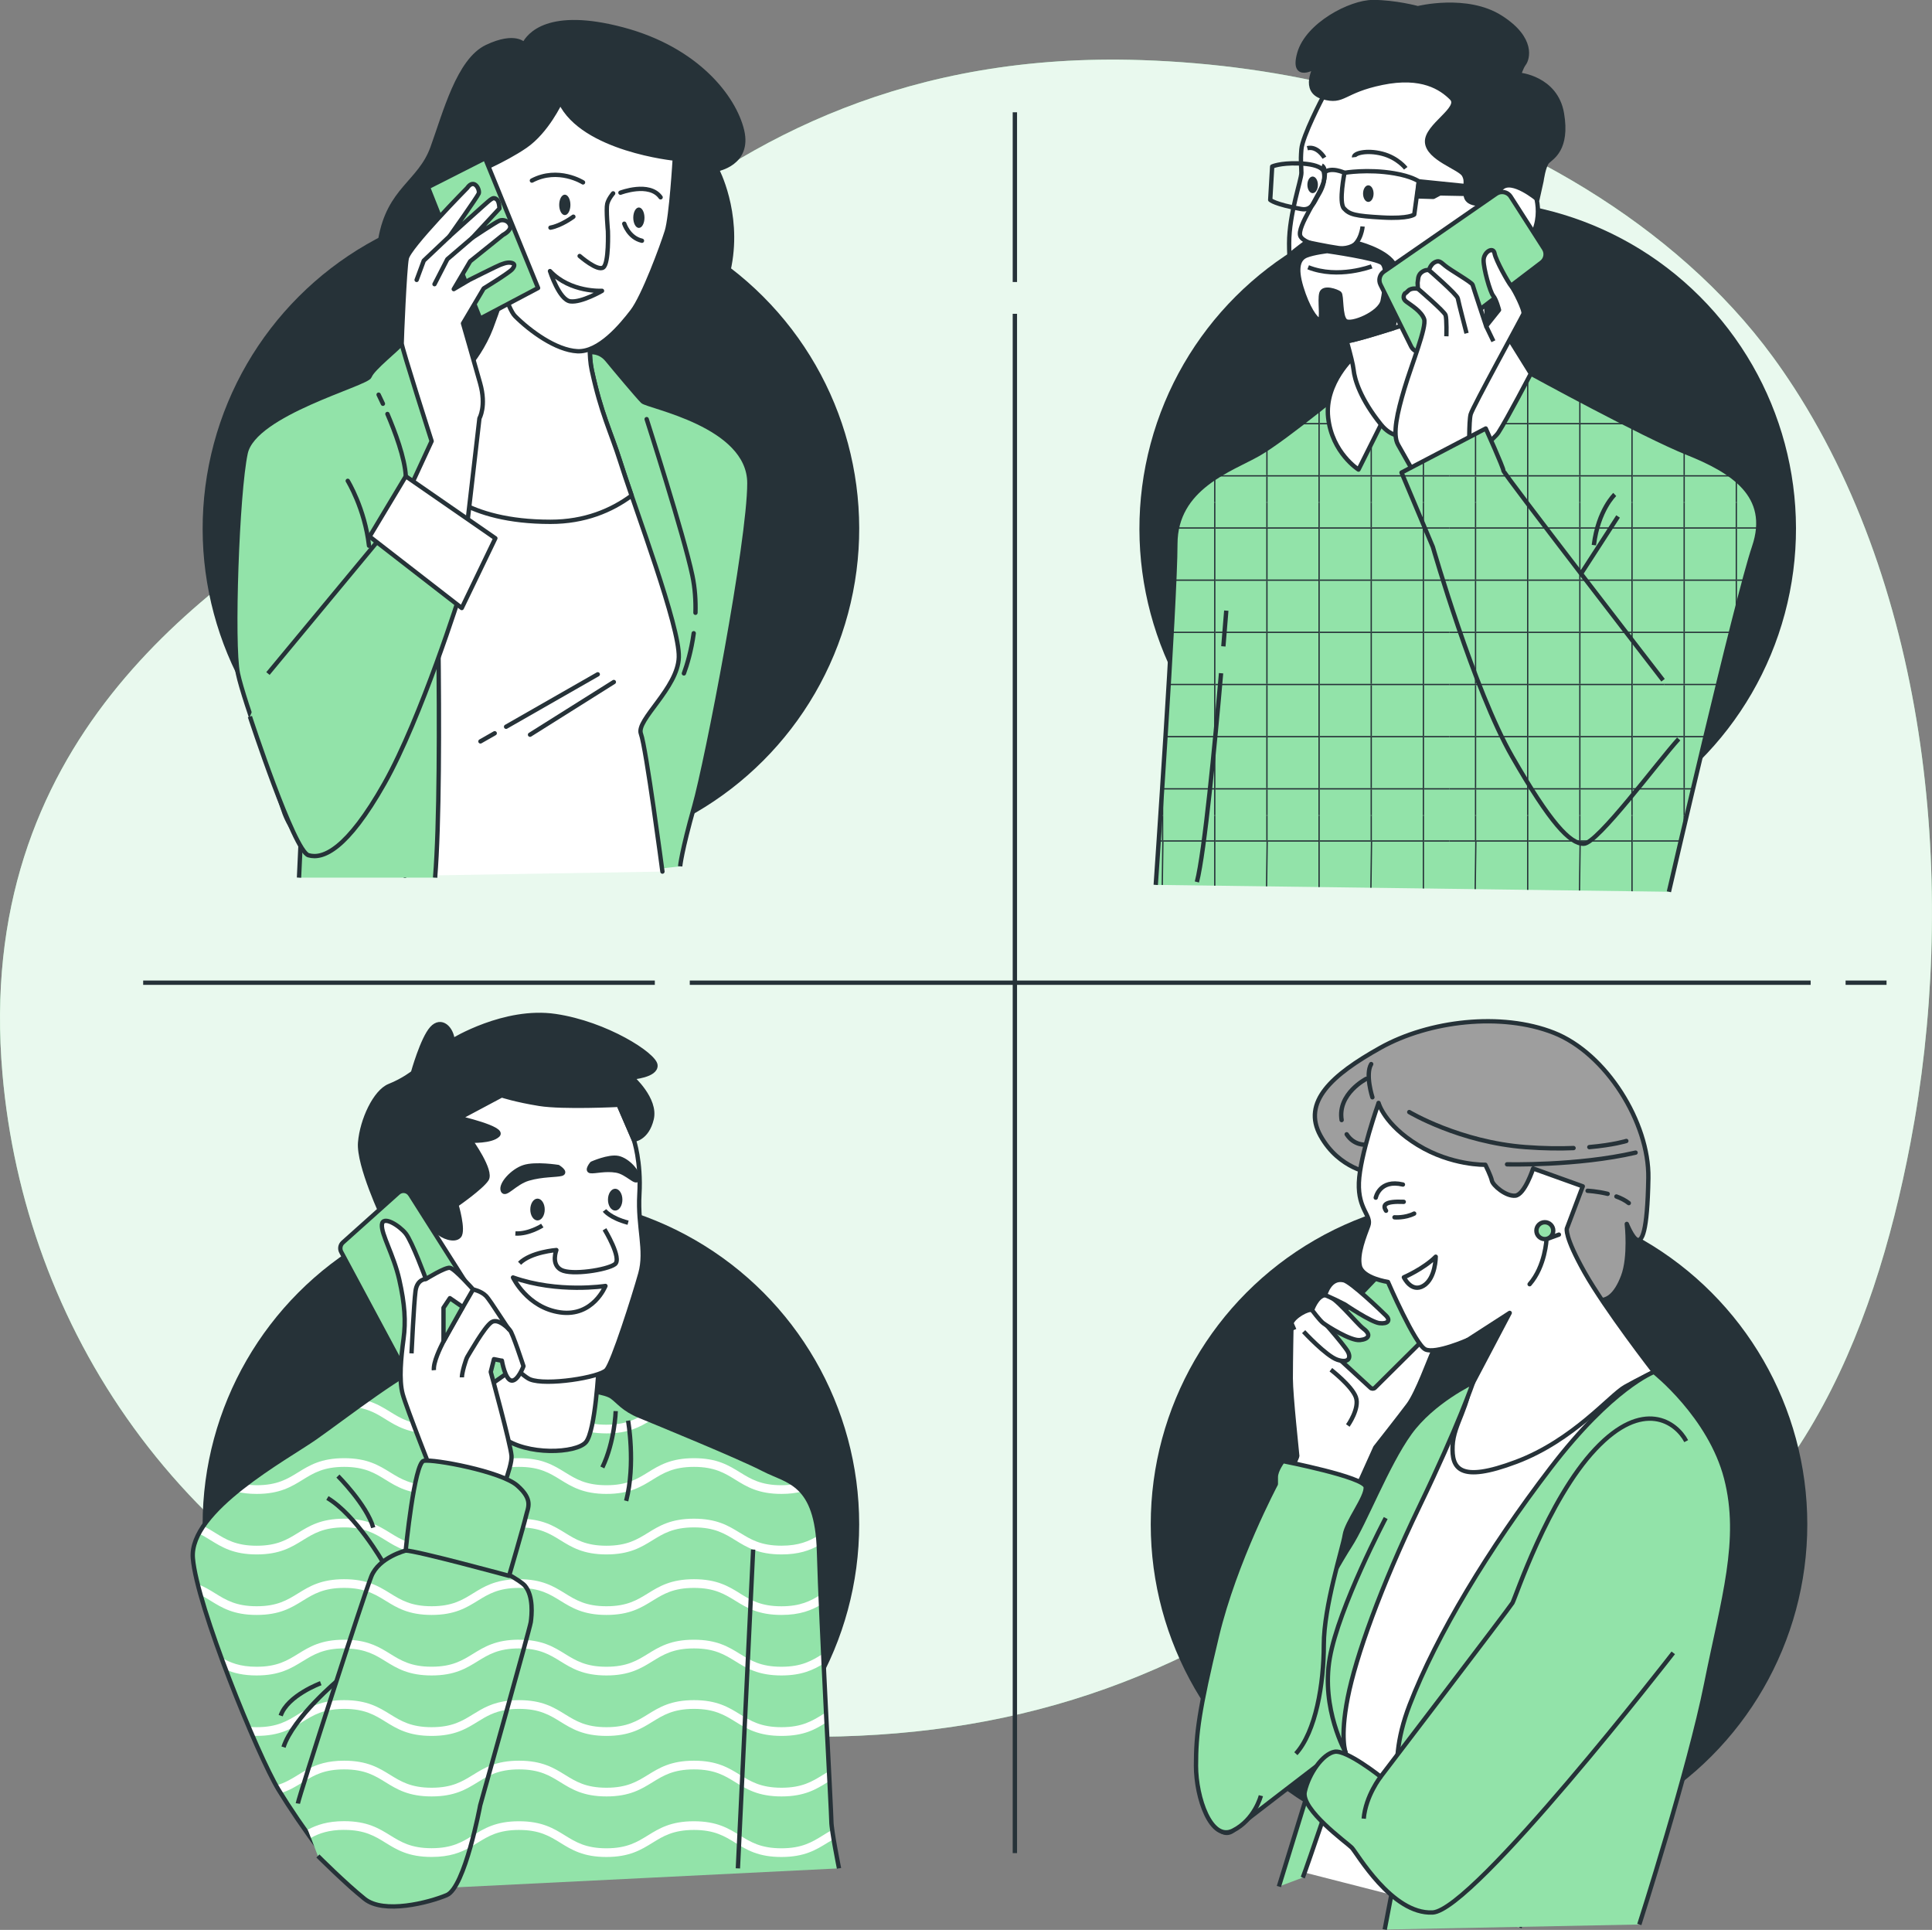 <?xml version="1.0" encoding="UTF-8"?>
<svg id="Layer_2" data-name="Layer 2" xmlns="http://www.w3.org/2000/svg" viewBox="0 0 444.51 443.95">
  <rect x="0" y="0" width="444.51" height="443.95" fill="#808080" stroke="none"/>
  <defs>
    <style>
      .cls-1 {
        fill: #9e9e9e;
      }

      .cls-1, .cls-2, .cls-3, .cls-4, .cls-5, .cls-6, .cls-7, .cls-8 {
        stroke: #263238;
        stroke-linejoin: round;
      }

      .cls-9, .cls-2, .cls-10, .cls-3 {
        fill: #fff;
      }

      .cls-10 {
        opacity: .8;
      }

      .cls-3, .cls-5, .cls-7 {
        stroke-linecap: round;
      }

      .cls-4, .cls-11, .cls-5 {
        fill: none;
      }

      .cls-12, .cls-6 {
        fill: #92e3a9;
      }

      .cls-7, .cls-13, .cls-8 {
        fill: #263238;
      }
    </style>
  </defs>
  <g id="Character_1" data-name="Character 1">
    <g>
      <g>
        <path class="cls-12" d="m412.76,89.17c-1.56-2.41-3.17-4.77-4.87-7.08-22.51-30.75-60-51.8-96.42-61.33-15.96-4.18-32.34-6.37-48.7-6.93-107.28-3.62-146.69,78.59-181.25,99.78C46.96,134.81-6.08,171.01.57,247.06c5.05,57.83,40.45,113.12,105.09,138.28,7.12,2.78,14.6,5.19,22.43,7.19,14.57,3.73,30.36,6.06,47.38,6.77,48.87,2.02,88.56-8.93,127.38-36.5,9.02-6.41,18-13.64,29.71-14.43,8.51-.58,16.58,2.27,7.68,9.91-10.46,8.99,1.61,26.66,28.15,14.38,44.33-20.51,62.57-64.75,71.16-109.74,10.55-55.22,5.43-123.89-26.79-173.76Z"/>
        <path class="cls-10" d="m412.76,89.17c-1.56-2.41-3.17-4.77-4.87-7.08-22.51-30.75-60-51.8-96.42-61.33-15.96-4.18-32.34-6.37-48.7-6.93-107.28-3.62-146.69,78.59-181.25,99.78C46.96,134.81-6.08,171.01.57,247.06c5.05,57.83,40.45,113.12,105.09,138.28,7.12,2.78,14.6,5.19,22.43,7.19,14.57,3.73,30.36,6.06,47.38,6.77,48.87,2.02,88.56-8.93,127.38-36.5,9.02-6.41,18-13.64,29.71-14.43,8.51-.58,16.58,2.27,7.68,9.91-10.46,8.99,1.61,26.66,28.15,14.38,44.33-20.51,62.57-64.75,71.16-109.74,10.55-55.22,5.43-123.89-26.79-173.76Z"/>
      </g>
      <g>
        <line class="cls-4" x1="233.5" y1="72.19" x2="233.5" y2="426.29"/>
        <line class="cls-4" x1="233.5" y1="25.83" x2="233.5" y2="64.88"/>
        <line class="cls-4" x1="424.63" y1="226.06" x2="434.05" y2="226.06"/>
        <line class="cls-4" x1="158.7" y1="226.06" x2="416.59" y2="226.06"/>
        <line class="cls-4" x1="32.94" y1="226.06" x2="150.66" y2="226.06"/>
      </g>
      <circle class="cls-13" cx="340.29" cy="350.66" r="75.53"/>
      <circle class="cls-13" cx="122.15" cy="350.66" r="75.53"/>
      <circle class="cls-13" cx="337.68" cy="121.61" r="75.53" transform="translate(12.92 274.4) rotate(-45)"/>
      <circle class="cls-13" cx="122.15" cy="121.61" r="75.53" transform="translate(-50.21 121.99) rotate(-45)"/>
      <g>
        <g>
          <path class="cls-1" d="m315.67,269.9s-7.54-.86-11.85-8.62c-4.31-7.76,2.59-14.01,13.79-20.26,11.21-6.25,27.8-8.19,39.87-3.45,12.07,4.74,21.98,20.69,21.77,33.41-.22,12.72-1.51,14.66-2.59,14.23-1.08-.43-2.37-3.66-2.37-3.66,0,0,.86,7.54-.86,12.07-1.72,4.53-3.88,5.82-6.03,5.39-2.16-.43-4.1-4.53-5.6-7.11-1.51-2.59-1.08-6.47-11.85-11.42-10.78-4.96-15.09-7.97-17.24-9.27-2.16-1.29-12.5-4.96-12.5-4.96l-4.53,3.66Z"/>
          <g>
            <path class="cls-5" d="m365.67,263.88c5.6-.49,8.51-1.41,8.51-1.41"/>
            <path class="cls-5" d="m324.24,255.82s11.6,6.93,26.74,8.06c4.25.32,7.95.35,11.06.22"/>
            <path class="cls-5" d="m346.74,267.84s16.13.42,29.57-2.69"/>
            <path class="cls-5" d="m315.76,252.42s-1.7-5.23-.28-7.64"/>
            <path class="cls-5" d="m309.84,260.93c1.69,2.64,4.36,2.39,4.36,2.39"/>
            <path class="cls-5" d="m314.34,248.18s-6.65,3.4-5.66,9.48"/>
            <path class="cls-5" d="m371.9,275.24c1.04.38,2.04.88,2.85,1.52"/>
            <path class="cls-5" d="m365.27,273.93s2.17.1,4.62.7"/>
          </g>
        </g>
        <path class="cls-2" d="m349.61,443.4s24.35-64.55,26.88-81.33c2.53-16.77,7.35-37.68,3.45-44.11-3.91-6.43-14.47-8.04-25.04-4.59-10.57,3.45-21.59,10.34-21.59,10.34,0,0-26.65,53.76-28.26,65.47s1.15,16.31,1.15,16.31l-8.73,24.58"/>
        <path class="cls-2" d="m297.14,304.39s-.17,8.66-.17,12.69,1.5,17.5,1.5,17.85-1.84,4.03-1.84,4.03l15.08,4.49,4.72-10.48s5.53-7.02,7.6-9.79,4.84-10.59,5.64-12.21c.81-1.61,1.96-2.65,1.96-2.65l-11.63-14.97-11.98,8.52-10.89,2.51Z"/>
        <path class="cls-4" d="m306.2,315.09s4.83,3.72,5.76,6.32-1.86,6.51-1.86,6.51"/>
        <path class="cls-6" d="m318.78,291.72l-15.08,15.83c-.29.3-.27.78.04,1.06l11.59,10.64c.29.27.74.26,1.02-.02l15.09-14.98c.29-.29.29-.76,0-1.05l-11.6-11.49c-.29-.29-.77-.29-1.06.02Z"/>
        <g>
          <path class="cls-2" d="m299.94,306.33s5.17,5.6,7.76,6.47c2.59.86,3.23-.43,2.37-1.94-.86-1.51-7.33-9.05-8.19-9.48s-4.31,1.51-4.74,3.02l.65,1.51"/>
          <path class="cls-2" d="m301.88,301.37s1.08-3.23,3.02-3.45,7.11,6.47,8.84,7.76c1.72,1.29,1.29,2.37-.86,2.59s-7.54-3.23-8.41-3.88c-.86-.65-2.59-3.02-2.59-3.02Z"/>
          <path class="cls-2" d="m304.89,297.92s1.01-4.16,4.28-3.41c1.69.39,8.65,7.07,9.73,8.15,1.08,1.08.43,1.94-1.51,1.72-1.94-.22-7.97-4.31-7.97-4.31l-2.16-1.08-2.37-1.08Z"/>
        </g>
        <g>
          <path class="cls-3" d="m317.18,253.74s-4.31,12.07-4.53,18.32c-.22,6.25,3.02,7.54,2.16,9.91-.86,2.37-2.59,6.47-1.94,9.27s6.47,3.66,6.47,3.66c0,0,6.25,14.44,8.62,15.52,2.37,1.08,9.7-2.16,9.7-2.16,0,0,.65,1.29.65,8.19s-3.88,10.99-4.1,16.16c-.22,5.17,1.51,8.62,14.66,3.66,13.15-4.96,21.55-15.3,25-17.24s6.68-3.45,6.68-3.45c0,0-11.21-14.44-15.95-22.85-4.74-8.41-4.1-10.13-4.1-10.13l3.66-9.7-11.42-4.1s-1.94,6.03-4.1,6.25c-2.16.22-5.17-2.37-5.39-3.45-.22-1.08-1.51-3.66-1.51-3.66,0,0-7.76.22-15.52-4.53-7.76-4.74-9.05-9.7-9.05-9.7Z"/>
          <g>
            <path class="cls-5" d="m358.67,284.01l-2.85,1.04s-.26,6.22-3.89,10.37"/>
            <path class="cls-6" d="m357.37,283.1c0,1.07-.87,1.94-1.94,1.94s-1.94-.87-1.94-1.94.87-1.94,1.94-1.94,1.94.87,1.94,1.94Z"/>
          </g>
          <path class="cls-5" d="m322.97,276.47c-4.32-.18-4.95.71-4.07,2.05"/>
          <path class="cls-5" d="m320.84,280.03s2.37.22,4.53-.86"/>
          <path class="cls-5" d="m316.53,275.51s.86-4.31,6.25-3.02"/>
          <path class="cls-5" d="m323,293.83s4.53-1.94,7.33-4.74c0,0,0,4.96-2.8,6.68-2.8,1.72-4.53-1.94-4.53-1.94Z"/>
          <polygon class="cls-7" points="337.66 308.27 347.35 302.02 338.95 317.97 337.66 308.27"/>
        </g>
        <path class="cls-6" d="m294.24,433.98l8.5-27.57s-15.62,11.95-19.07,14.7c-3.45,2.76-8.96-5.51-.92-18.15,8.04-12.64,24.35-42.04,27.8-47.32,3.45-5.28,8.5-18.61,13.78-25.96,5.28-7.35,14.61-11.71,14.61-11.71,0,0-3.36,9.88-12.32,28.48-8.96,18.61-14.7,34.69-16.54,44.11-1.84,9.42-.46,12.64-.46,12.64,0,0-9.19,27.11-9.88,28.72"/>
        <path class="cls-4" d="m318.82,349.21s-10.8,20.45-12.86,32.16c-2.07,11.72,3.68,21.82,3.68,21.82"/>
        <path class="cls-6" d="m377.17,442.71s11.49-35.84,15.39-55.37c3.91-19.53,8.27-33.08,4.59-47.32-3.68-14.24-16.61-24.42-16.61-24.42,0,0-9.58,3.52-23.82,22.13-14.24,18.61-26.19,38.37-32.39,54.45-6.2,16.08-.46,24.12-.46,24.12l-5.28,27.57"/>
        <path class="cls-6" d="m384.98,380.22s-45.95,59.27-55.37,59.73c-9.42.46-17.46-13.78-18.61-14.93-1.15-1.15-11.72-8.73-10.8-12.86.92-4.14,4.14-8.73,6.89-9.19,2.76-.46,10.57,5.74,10.57,5.74,0,0,29.64-38.82,30.32-39.97.69-1.15,8.04-23.66,19.07-35.38,11.03-11.72,18.61-6.2,20.91-1.84"/>
        <path class="cls-4" d="m317.67,408.71s-3.45,4.36-3.91,9.65"/>
        <path class="cls-6" d="m298.15,403.42c4.59-5.05,6.43-16.08,6.43-25.04s4.36-22.28,4.82-25.27c.46-2.99,5.05-8.73,4.82-11.03-.23-2.3-19.07-5.97-19.07-5.97,0,0-1.61,2.07-1.61,3.68v1.61s-9.42,17.69-13.55,34.92c-4.14,17.23-4.82,22.51-4.82,29.87s3.45,17.46,8.5,14.93c5.05-2.53,6.43-8.04,6.43-8.04"/>
      </g>
      <g>
        <g>
          <path class="cls-12" d="m193.04,429.8s-1.76-8.78-1.76-10.76-2.42-46.12-2.85-62.15-7.25-16.03-12.74-18.89-24.81-10.76-28.55-12.3c-3.73-1.54-4.83-3.29-6.37-4.39-1.54-1.1-6.37-1.54-6.37-1.54,0,0-30.22-7.58-35.31-6.43-5.09,1.16-20.02,12.79-26.61,17.41-6.59,4.61-28.99,16.69-28.11,27.67.88,10.98,14.93,45.46,19.76,53.36,4.83,7.91,14.71,21.74,18.23,23.5"/>
          <g>
            <path class="cls-9" d="m88.71,409.99c2.59,1.6,5.27,3.26,10.59,3.26s8-1.66,10.59-3.26c2.46-1.52,4.79-2.96,9.53-2.96s7.07,1.44,9.53,2.96c2.59,1.6,5.27,3.26,10.59,3.26s8-1.66,10.59-3.26c2.46-1.52,4.79-2.96,9.54-2.96s7.07,1.44,9.54,2.96c2.59,1.6,5.27,3.26,10.59,3.26s8-1.66,10.59-3.26c.16-.1.32-.19.47-.29-.04-.72-.07-1.48-.11-2.26-.48.28-.95.57-1.41.85-2.46,1.52-4.79,2.96-9.54,2.96s-7.07-1.44-9.54-2.96c-2.59-1.6-5.27-3.26-10.59-3.26s-8,1.66-10.59,3.26c-2.46,1.52-4.79,2.96-9.54,2.96s-7.07-1.44-9.53-2.96c-2.59-1.6-5.27-3.26-10.59-3.26s-7.99,1.66-10.59,3.26c-2.46,1.52-4.79,2.96-9.53,2.96s-7.07-1.44-9.53-2.96c-2.59-1.6-5.27-3.26-10.59-3.26s-8,1.66-10.59,3.26c-1.54.95-3.02,1.87-5.08,2.43.22.39.43.76.62,1.08.14.23.28.46.43.7,2.05-.63,3.58-1.58,5.07-2.5,2.46-1.52,4.79-2.96,9.53-2.96s7.07,1.44,9.53,2.96Z"/>
            <path class="cls-9" d="m191.47,420.95c-.76.4-1.46.84-2.15,1.27-2.46,1.52-4.79,2.96-9.54,2.96s-7.07-1.44-9.54-2.96c-2.59-1.6-5.27-3.26-10.59-3.26s-8,1.66-10.59,3.26c-2.46,1.52-4.79,2.96-9.54,2.96s-7.07-1.44-9.53-2.96c-2.59-1.6-5.27-3.26-10.59-3.26s-7.99,1.66-10.59,3.26c-2.46,1.52-4.79,2.96-9.53,2.96s-7.07-1.44-9.53-2.96c-2.59-1.6-5.27-3.26-10.59-3.26-4.15,0-6.69,1.01-8.84,2.22.39.55.78,1.09,1.17,1.64,1.92-1.05,4.11-1.86,7.67-1.86,4.75,0,7.07,1.44,9.53,2.96,2.59,1.6,5.27,3.26,10.59,3.26s8-1.66,10.59-3.26c2.46-1.52,4.79-2.96,9.53-2.96s7.07,1.44,9.53,2.96c2.59,1.6,5.27,3.26,10.59,3.26s8-1.66,10.59-3.26c2.46-1.52,4.79-2.96,9.54-2.96s7.07,1.44,9.54,2.96c2.59,1.6,5.27,3.26,10.59,3.26s8-1.66,10.59-3.26c.47-.29.94-.58,1.42-.85-.13-.75-.24-1.48-.33-2.11Z"/>
            <path class="cls-9" d="m59.06,343.66c5.31,0,8-1.66,10.59-3.26,2.46-1.52,4.79-2.96,9.53-2.96s7.07,1.44,9.53,2.96c2.59,1.6,5.27,3.26,10.59,3.26s8-1.66,10.59-3.26c2.46-1.52,4.79-2.96,9.53-2.96s7.07,1.44,9.53,2.96c2.59,1.6,5.27,3.26,10.59,3.26s8-1.66,10.59-3.26c2.46-1.52,4.79-2.96,9.54-2.96s7.07,1.44,9.54,2.96c2.59,1.6,5.27,3.26,10.59,3.26,1.87,0,3.41-.21,4.74-.55-.58-.66-1.21-1.2-1.86-1.67-.86.13-1.8.22-2.88.22-4.75,0-7.07-1.44-9.54-2.96-2.59-1.6-5.27-3.26-10.59-3.26s-8,1.66-10.59,3.26c-2.46,1.52-4.79,2.96-9.54,2.96s-7.07-1.44-9.53-2.96c-2.59-1.6-5.27-3.26-10.59-3.26s-7.99,1.66-10.59,3.26c-2.46,1.52-4.79,2.96-9.53,2.96s-7.07-1.44-9.53-2.96c-2.59-1.6-5.27-3.26-10.59-3.26s-8,1.66-10.59,3.26c-2.46,1.52-4.79,2.96-9.53,2.96-.93,0-1.74-.07-2.5-.17-.71.54-1.41,1.1-2.1,1.66,1.3.32,2.79.51,4.6.51Z"/>
            <path class="cls-9" d="m88.71,326.48c2.59,1.6,5.27,3.26,10.59,3.26s8-1.66,10.59-3.26c2.46-1.52,4.79-2.96,9.53-2.96s7.07,1.44,9.53,2.96c2.59,1.6,5.27,3.26,10.59,3.26,5.01,0,7.68-1.47,10.14-2.99-.98-.4-1.77-.73-2.32-.95-1.95,1.09-4.17,1.94-7.82,1.94-4.75,0-7.07-1.44-9.53-2.96-2.59-1.6-5.27-3.26-10.59-3.26s-7.99,1.66-10.59,3.26c-2.46,1.52-4.79,2.96-9.53,2.96s-7.07-1.44-9.53-2.96c-1.58-.98-3.19-1.97-5.41-2.6-.73.52-1.46,1.05-2.19,1.57,2.86.46,4.67,1.57,6.55,2.73Z"/>
            <path class="cls-9" d="m79.18,393.11c4.75,0,7.07,1.44,9.53,2.96,2.59,1.6,5.27,3.26,10.59,3.26s8-1.66,10.59-3.26c2.46-1.52,4.79-2.96,9.53-2.96s7.07,1.44,9.53,2.96c2.59,1.6,5.27,3.26,10.59,3.26s8-1.66,10.59-3.26c2.46-1.52,4.79-2.96,9.54-2.96s7.07,1.44,9.54,2.96c2.59,1.6,5.27,3.26,10.59,3.26s7.85-1.57,10.38-3.14c-.04-.75-.08-1.51-.11-2.28-.25.15-.49.3-.73.45-2.46,1.52-4.79,2.96-9.54,2.96s-7.07-1.44-9.54-2.96c-2.59-1.6-5.27-3.26-10.59-3.26s-8,1.66-10.59,3.26c-2.46,1.52-4.79,2.96-9.54,2.96s-7.07-1.44-9.53-2.96c-2.59-1.6-5.27-3.26-10.59-3.26s-7.99,1.66-10.59,3.26c-2.46,1.52-4.79,2.96-9.53,2.96s-7.07-1.44-9.53-2.96c-2.59-1.6-5.27-3.26-10.59-3.26s-8,1.66-10.59,3.26c-2.46,1.52-4.79,2.96-9.53,2.96-.66,0-1.27-.03-1.84-.09.3.7.59,1.39.89,2.07.31.01.62.02.95.02,5.31,0,8-1.66,10.59-3.26,2.46-1.52,4.79-2.96,9.53-2.96Z"/>
            <path class="cls-9" d="m170.25,352.62c-2.59-1.6-5.27-3.26-10.59-3.26s-8,1.66-10.59,3.26c-2.46,1.52-4.79,2.96-9.54,2.96s-7.07-1.44-9.53-2.96c-2.59-1.6-5.27-3.26-10.59-3.26s-7.99,1.66-10.59,3.26c-2.46,1.52-4.79,2.96-9.53,2.96s-7.07-1.44-9.53-2.96c-2.59-1.6-5.27-3.26-10.59-3.26s-8,1.66-10.59,3.26c-2.46,1.52-4.79,2.96-9.53,2.96s-7.07-1.44-9.53-2.96c-.86-.54-1.74-1.08-2.72-1.56-.39.57-.73,1.15-1.04,1.72.96.46,1.83.99,2.71,1.54,2.59,1.6,5.27,3.26,10.59,3.26s8-1.66,10.59-3.26c2.46-1.52,4.79-2.96,9.53-2.96s7.07,1.44,9.53,2.96c2.59,1.6,5.27,3.26,10.59,3.26s8-1.66,10.59-3.26c2.46-1.52,4.79-2.96,9.53-2.96s7.07,1.44,9.53,2.96c2.59,1.6,5.27,3.26,10.59,3.26s8-1.66,10.59-3.26c2.46-1.52,4.79-2.96,9.54-2.96s7.07,1.44,9.54,2.96c2.59,1.6,5.27,3.26,10.59,3.26,3.99,0,6.49-.93,8.59-2.08-.04-.78-.1-1.51-.18-2.21-2.1,1.24-4.39,2.28-8.41,2.28-4.75,0-7.07-1.44-9.54-2.96Z"/>
            <path class="cls-9" d="m170.25,366.54c-2.59-1.6-5.27-3.26-10.59-3.26s-8,1.66-10.59,3.26c-2.46,1.52-4.79,2.96-9.54,2.96s-7.07-1.44-9.53-2.96c-2.59-1.6-5.27-3.26-10.59-3.26s-7.99,1.66-10.59,3.26c-2.46,1.52-4.79,2.96-9.53,2.96s-7.07-1.44-9.53-2.96c-2.59-1.6-5.27-3.26-10.59-3.26s-8,1.66-10.59,3.26c-2.46,1.52-4.79,2.96-9.53,2.96s-7.07-1.44-9.53-2.96c-1.23-.76-2.49-1.54-4.04-2.14.2.8.42,1.63.66,2.5.81.41,1.56.87,2.32,1.34,2.59,1.6,5.27,3.26,10.59,3.26s8-1.66,10.59-3.26c2.46-1.52,4.79-2.96,9.53-2.96s7.07,1.44,9.53,2.96c2.59,1.6,5.27,3.26,10.59,3.26s8-1.66,10.59-3.26c2.46-1.52,4.79-2.96,9.53-2.96s7.07,1.44,9.53,2.96c2.59,1.6,5.27,3.26,10.59,3.26s8-1.66,10.59-3.26c2.46-1.52,4.79-2.96,9.54-2.96s7.07,1.44,9.54,2.96c2.59,1.6,5.27,3.26,10.59,3.26,4.32,0,6.9-1.09,9.1-2.36-.03-.77-.07-1.53-.1-2.27-2.28,1.4-4.6,2.64-9.01,2.64-4.75,0-7.07-1.44-9.54-2.96Z"/>
            <path class="cls-9" d="m69.64,382.16c2.46-1.52,4.79-2.96,9.53-2.96s7.07,1.44,9.53,2.96c2.59,1.6,5.27,3.26,10.59,3.26s8-1.66,10.59-3.26c2.46-1.52,4.79-2.96,9.53-2.96s7.07,1.44,9.53,2.96c2.59,1.6,5.27,3.26,10.59,3.26s8-1.66,10.59-3.26c2.46-1.52,4.79-2.96,9.54-2.96s7.07,1.44,9.54,2.96c2.59,1.6,5.27,3.26,10.59,3.26,4.73,0,7.37-1.31,9.72-2.73-.04-.76-.07-1.52-.11-2.28-.03.02-.05.03-.08.05-2.46,1.52-4.79,2.96-9.54,2.96s-7.07-1.44-9.54-2.96c-2.59-1.6-5.27-3.26-10.59-3.26s-8,1.66-10.59,3.26c-2.46,1.52-4.79,2.96-9.54,2.96s-7.07-1.44-9.53-2.96c-2.59-1.6-5.27-3.26-10.59-3.26s-7.99,1.66-10.59,3.26c-2.46,1.52-4.79,2.96-9.53,2.96s-7.07-1.44-9.53-2.96c-2.59-1.6-5.27-3.26-10.59-3.26s-8,1.66-10.59,3.26c-2.46,1.52-4.79,2.96-9.53,2.96-3.86,0-6.12-.96-8.16-2.14.34.92.68,1.85,1.03,2.78,1.81.79,4.02,1.36,7.12,1.36,5.31,0,8-1.66,10.59-3.26Z"/>
          </g>
          <path class="cls-4" d="m193.04,429.8s-1.76-8.78-1.76-10.76-2.42-46.12-2.85-62.15-7.25-16.03-12.74-18.89-24.81-10.76-28.55-12.3c-3.73-1.54-4.83-3.29-6.37-4.39-1.54-1.1-6.37-1.54-6.37-1.54,0,0-30.22-7.58-35.31-6.43-5.09,1.16-20.02,12.79-26.61,17.41-6.59,4.61-28.99,16.69-28.11,27.67.88,10.98,14.93,45.46,19.76,53.36,4.83,7.91,14.71,21.74,18.23,23.5"/>
          <line class="cls-4" x1="169.77" y1="429.8" x2="173.28" y2="356.46"/>
          <path class="cls-4" d="m141.66,324.61s-.22,7.03-3.07,12.96"/>
          <path class="cls-4" d="m144.51,326.81s1.76,9.88-.44,18.45"/>
          <path class="cls-4" d="m88.07,359.31s-6.15-10.76-12.74-14.71"/>
          <path class="cls-4" d="m77.75,339.55s6.59,6.59,8.13,11.86"/>
          <path class="cls-4" d="m77.97,386.32s-10.54,8.78-12.74,15.59"/>
          <path class="cls-4" d="m73.8,387.2s-7.69,2.85-9.22,7.47"/>
        </g>
        <g>
          <path class="cls-2" d="m137.74,314.46s-.74,14.72-2.94,17.3c-2.21,2.58-13.62,3.13-19.14-1.1-5.52-4.23-16.56-17.3-16.56-17.3l.92-21.35s8.47,7.36,16.01,15.28c7.55,7.91,21.72,7.18,21.72,7.18Z"/>
          <g>
            <path class="cls-2" d="m145.81,262.17s1.74,4.99,1.3,12.59c-.43,7.6,1.74,12.81.22,18.23s-6.29,20.4-7.81,22.14c-1.52,1.74-13.89,3.69-17.58,2.17-3.69-1.52-22.79-22.79-22.79-22.79,0,0-8.03-3.91-9.55-8.47-1.52-4.56-1.3-5.64-1.3-5.64,0,0,3.26-8.47,3.91-10.85s4.34-17.58,16.93-21.27c12.59-3.69,22.36-.43,25.83.87,3.47,1.3,7.38,4.99,7.38,4.99l3.47,8.03Z"/>
            <path class="cls-4" d="m139.08,282.79s4.12,6.73,2.39,8.03c-1.74,1.3-9.98,2.6-12.37,1.3-2.39-1.3-1.09-4.56-1.09-4.56,0,0-5.86.43-8.47,3.04"/>
            <path class="cls-2" d="m139.3,295.82s-10.85,1.74-21.27-1.95c0,0,3.26,6.95,10.85,8.03s10.42-6.08,10.42-6.08Z"/>
            <path class="cls-13" d="m139.88,275.97c0,1.39.74,2.51,1.66,2.51s1.66-1.13,1.66-2.51-.74-2.51-1.66-2.51-1.66,1.13-1.66,2.51Z"/>
            <ellipse class="cls-13" cx="123.67" cy="278.24" rx="1.66" ry="2.51"/>
            <path class="cls-4" d="m139.08,278.45s1.3,1.74,5.43,2.82"/>
            <path class="cls-4" d="m124.77,281.93s-3.09,2-6.19,1.82"/>
            <path class="cls-7" d="m128.42,268.46s-5.23-.84-7.88.03c-2.65.87-5.39,3.94-4.86,5.35.53,1.4,2.72-1.79,5.91-2.72s6.32-.76,7.57-1.09c1.24-.33-.74-1.56-.74-1.56Z"/>
            <path class="cls-7" d="m136.2,267.67s3.87-1.73,6.01-1.28c2.15.45,4.7,3.17,4.5,4.7s-2.34-1.39-4.91-1.82c-2.57-.43-4.94.27-5.93.13-1-.14.33-1.73.33-1.73Z"/>
            <path class="cls-7" d="m104.13,239.38s11.94-7.38,23.66-5.64c11.72,1.74,22.79,8.9,23.01,11.29.22,2.39-5.43,2.82-5.43,2.82,0,0,5.64,4.99,4.56,9.55-1.09,4.56-4.12,4.78-4.12,4.78l-3.47-8.03s-12.81.65-18.23-.22-8.68-1.95-8.68-1.95l-9.77,5.21s10.42,2.39,8.9,3.91c-1.52,1.52-6.29,1.3-6.29,1.3,0,0,4.99,6.95,3.69,8.9-1.3,1.95-6.95,5.86-6.95,5.86,0,0,1.74,5.86.65,7.16-1.09,1.3-4.12,0-4.78-.87-.65-.87-4.99-5.43-4.99-5.43l-7.6,2.39s-5.86-12.37-5.43-17.58c.43-5.21,3.47-11.72,6.73-13.02,3.26-1.3,5.43-3.04,5.43-3.04,0,0,2.17-7.81,4.34-10.2,2.17-2.39,4.56,0,4.78,2.82Z"/>
          </g>
        </g>
        <g>
          <path class="cls-6" d="m94.35,274.76l24,37.84c.51.81.3,1.88-.48,2.43l-16.39,11.55c-.88.62-2.1.33-2.61-.62l-20.36-37.96c-.39-.73-.23-1.63.38-2.18l12.75-11.42c.83-.74,2.12-.56,2.71.38Z"/>
          <g>
            <path class="cls-2" d="m115.47,312.99s.74,4.42,2.21,4.6c1.47.18,2.76-3.31,2.76-3.31,0,0-2.58-7.91-3.13-8.28-.55-.37-4.42-6.81-5.52-7.91-1.1-1.1-2.94-1.47-2.94-1.47,0,0-4.23-4.79-5.34-4.97-1.1-.18-5.52,2.58-5.52,2.58,0,0-3.17-8.63-4.64-10.47-1.47-1.84-5.3-4.25-5.48-2.04-.18,2.21,2.7,6.92,3.99,12.62s1.53,9.65.98,13.7c-.55,4.05-1.1,9.39-.18,12.7s7.18,19.14,7.18,19.14l.37,3.13,14.17,2.58s3.5-8.1,3.31-10.67c-.18-2.58-4.78-19.32-4.78-19.32l.74-2.94,1.84.37Z"/>
            <path class="cls-4" d="m117.31,306s-2.58-2.94-4.23-1.84c-1.66,1.1-5.15,7.36-5.52,7.91s-1.29,3.68-1.29,4.78"/>
            <path class="cls-4" d="m108.85,296.61s-6.07,10.49-6.81,11.96c-.74,1.47-2.39,4.78-2.21,6.63"/>
            <polygon class="cls-6" points="106.46 300.66 103.51 298.63 102.04 300.84 102.04 308.57 106.46 300.66"/>
            <path class="cls-4" d="m97.99,294.22s-2.02,0-2.39,2.76c-.37,2.76-.92,14.35-.92,14.35"/>
          </g>
          <path class="cls-12" d="m73.14,426.95s6.37,6.37,10.76,9.88,14.71.88,18.89-.88,7.69-20.64,7.69-20.64c0,0,11.42-40.63,11.64-42.16.22-1.54.66-5.93-1.32-8.34-1.98-2.42-19.54-10.54-20.64-10.76l-6.81,2.64s-6.15,1.54-7.91,5.93-16.69,50.73-16.91,52.26"/>
          <g>
            <path class="cls-9" d="m119.42,377.19c-5.31,0-7.99,1.66-10.59,3.26-2.46,1.52-4.79,2.96-9.53,2.96s-7.07-1.44-9.53-2.96c-2.37-1.47-4.81-2.97-9.27-3.22-.21.65-.43,1.31-.65,1.99,4.28.13,6.53,1.49,8.86,2.94,2.59,1.6,5.27,3.26,10.59,3.26s8-1.66,10.59-3.26c2.46-1.52,4.79-2.96,9.53-2.96.39,0,.74.02,1.1.04.19-.71.37-1.37.54-1.98-.52-.04-1.06-.06-1.63-.06Z"/>
            <path class="cls-9" d="m99.3,357.58c2.74,0,4.78-.44,6.47-1.09-1.02-.48-1.97-.91-2.78-1.28-1.06.22-2.25.37-3.68.37-.98,0-1.84-.07-2.64-.19l-3.31,1.28c1.59.54,3.48.9,5.95.9Z"/>
            <path class="cls-9" d="m108.83,408.29c-2.46,1.52-4.79,2.96-9.53,2.96s-7.07-1.44-9.53-2.96c-2.59-1.6-5.27-3.26-10.59-3.26-3.77,0-6.21.84-8.24,1.89-.32,1.02-.62,1.96-.88,2.82,2.32-1.43,4.64-2.71,9.12-2.71,4.75,0,7.07,1.44,9.53,2.96,2.59,1.6,5.27,3.26,10.59,3.26s8-1.66,10.59-3.26c.81-.5,1.61-.99,2.48-1.42.22-.79.45-1.62.7-2.5-1.64.61-2.95,1.42-4.23,2.22Z"/>
            <path class="cls-9" d="m79.18,420.95c4.75,0,7.07,1.44,9.53,2.96,2.59,1.6,5.27,3.26,10.59,3.26,4.2,0,6.75-1.03,8.91-2.26.27-.95.51-1.88.74-2.78-.04.02-.08.05-.12.07-2.46,1.52-4.79,2.96-9.53,2.96s-7.07-1.44-9.53-2.96c-2.59-1.6-5.27-3.26-10.59-3.26-3.84,0-6.3.87-8.35,1.95l.72,1.88c1.91-1.04,4.1-1.83,7.63-1.83Z"/>
            <path class="cls-9" d="m99.3,371.5c5.31,0,8-1.66,10.59-3.26,2.46-1.52,4.79-2.96,9.53-2.96.63,0,1.21.03,1.76.08-.12-.19-.24-.38-.38-.55-.31-.38-1.01-.9-1.97-1.52-4.92.12-7.5,1.71-9.99,3.25-2.46,1.52-4.79,2.96-9.53,2.96s-7.07-1.44-9.53-2.96c-1.45-.9-2.92-1.81-4.87-2.44-.19.53-.41,1.17-.66,1.91,1.75.56,3.1,1.38,4.48,2.23,2.59,1.6,5.27,3.26,10.59,3.26Z"/>
            <path class="cls-9" d="m88.71,396.07c2.59,1.6,5.27,3.26,10.59,3.26s8-1.66,10.59-3.26c1.92-1.19,3.77-2.32,6.74-2.76.2-.7.39-1.4.58-2.1-3.9.39-6.17,1.79-8.38,3.15-2.46,1.52-4.79,2.96-9.53,2.96s-7.07-1.44-9.53-2.96c-2.59-1.6-5.27-3.26-10.59-3.26-1.22,0-2.3.09-3.27.25-.24.73-.47,1.46-.7,2.19,1.13-.26,2.41-.43,3.97-.43,4.75,0,7.07,1.44,9.53,2.96Z"/>
          </g>
          <path class="cls-4" d="m73.14,426.95s6.37,6.37,10.76,9.88,14.71.88,18.89-.88,7.69-20.64,7.69-20.64c0,0,11.42-40.63,11.64-42.16.22-1.54.66-5.93-1.32-8.34-1.98-2.42-19.54-10.54-20.64-10.76l-6.81,2.64s-6.15,1.54-7.91,5.93-16.69,50.73-16.91,52.26"/>
          <path class="cls-6" d="m93.34,356.68s1.98-20.2,4.17-20.64c2.2-.44,17.79,2.42,21.52,5.71,3.73,3.29,2.42,5.05,1.98,7.03-.44,1.98-3.88,13.73-3.88,13.73,0,0-21.38-5.82-23.79-5.82Z"/>
        </g>
      </g>
      <g>
        <path class="cls-6" d="m383.98,205.14s15.55-67.37,19.6-79.31c4.06-11.94-5.18-17.57-15.32-21.63-10.14-4.06-36.05-18.25-36.05-18.25l-40.11,1.35s-16.22,13.52-22.53,17.12c-6.31,3.6-19.15,7.66-19.15,20.73s-4.51,78.41-4.51,78.41"/>
        <g>
          <rect class="cls-11" x="387.64" y="121.61" width="11.7" height="11.7"/>
          <rect class="cls-11" x="315.64" y="145.61" width="11.7" height="11.7"/>
          <rect class="cls-11" x="315.64" y="121.61" width="11.7" height="11.7"/>
          <rect class="cls-11" x="375.64" y="121.61" width="11.7" height="11.7"/>
          <rect class="cls-11" x="375.64" y="133.61" width="11.7" height="11.7"/>
          <rect class="cls-11" x="375.64" y="157.61" width="11.7" height="11.7"/>
          <rect class="cls-11" x="375.64" y="145.61" width="11.7" height="11.7"/>
          <rect class="cls-11" x="291.64" y="145.61" width="11.7" height="11.7"/>
          <rect class="cls-11" x="351.64" y="97.61" width="11.7" height="11.7"/>
          <rect class="cls-11" x="303.64" y="133.61" width="11.7" height="11.7"/>
          <rect class="cls-11" x="303.64" y="145.61" width="11.7" height="11.7"/>
          <rect class="cls-11" x="315.64" y="169.61" width="11.7" height="11.7"/>
          <rect class="cls-11" x="303.64" y="157.61" width="11.7" height="11.7"/>
          <rect class="cls-11" x="291.64" y="133.61" width="11.7" height="11.7"/>
          <polygon class="cls-11" points="303.34 187.21 303.34 181.61 291.64 181.61 291.64 187.21 291.64 187.46 291.64 187.71 291.64 193.31 303.34 193.31 303.34 187.71 303.34 187.46 303.34 187.21"/>
          <rect class="cls-11" x="339.64" y="169.61" width="11.7" height="11.7"/>
          <rect class="cls-11" x="339.64" y="157.61" width="11.7" height="11.7"/>
          <rect class="cls-11" x="303.64" y="121.61" width="11.7" height="11.7"/>
          <rect class="cls-11" x="375.64" y="169.61" width="11.7" height="11.7"/>
          <rect class="cls-11" x="339.64" y="133.61" width="11.7" height="11.7"/>
          <rect class="cls-11" x="291.64" y="169.61" width="11.7" height="11.7"/>
          <polygon class="cls-11" points="333.49 145.31 333.74 145.31 339.34 145.31 339.34 133.61 333.74 133.61 333.49 133.61 333.24 133.61 327.64 133.61 327.64 145.31 333.24 145.31 333.49 145.31"/>
          <rect class="cls-11" x="351.64" y="145.61" width="11.7" height="11.7"/>
          <rect class="cls-11" x="351.64" y="121.61" width="11.7" height="11.7"/>
          <rect class="cls-11" x="339.64" y="121.61" width="11.7" height="11.7"/>
          <rect class="cls-11" x="351.64" y="169.61" width="11.7" height="11.7"/>
          <rect class="cls-11" x="291.64" y="157.61" width="11.7" height="11.7"/>
          <polygon class="cls-11" points="333.49 133.31 333.74 133.31 339.34 133.31 339.34 121.61 333.74 121.61 333.49 121.61 333.24 121.61 327.64 121.61 327.64 133.31 333.24 133.31 333.49 133.31"/>
          <polygon class="cls-11" points="375.64 121.31 387.34 121.31 387.34 115.71 387.34 115.46 387.34 115.21 387.34 109.61 375.64 109.61 375.64 115.21 375.64 115.46 375.64 115.71 375.64 121.31"/>
          <rect class="cls-11" x="315.64" y="133.61" width="11.7" height="11.7"/>
          <polygon class="cls-11" points="333.49 157.31 333.74 157.31 339.34 157.31 339.34 145.61 333.74 145.61 333.49 145.61 333.24 145.61 327.64 145.61 327.64 157.31 333.24 157.31 333.49 157.31"/>
          <polygon class="cls-11" points="333.49 181.31 333.74 181.31 339.34 181.31 339.34 169.61 333.74 169.61 333.49 169.61 333.24 169.61 327.64 169.61 327.64 181.31 333.24 181.31 333.49 181.31"/>
          <rect class="cls-11" x="351.64" y="133.61" width="11.7" height="11.7"/>
          <polygon class="cls-11" points="333.49 169.31 333.74 169.31 339.34 169.31 339.34 157.61 333.74 157.61 333.49 157.61 333.24 157.61 327.64 157.61 327.64 169.31 333.24 169.31 333.49 169.31"/>
          <rect class="cls-11" x="351.64" y="157.61" width="11.7" height="11.7"/>
          <rect class="cls-11" x="339.64" y="145.61" width="11.7" height="11.7"/>
          <polygon class="cls-11" points="279.34 187.71 279.34 187.46 279.34 187.21 279.34 181.61 267.64 181.61 267.64 187.21 267.64 187.46 267.64 187.71 267.64 193.31 279.34 193.31 279.34 187.71"/>
          <polygon class="cls-11" points="327.64 121.31 333.24 121.31 333.49 121.31 333.74 121.31 339.34 121.31 339.34 115.71 339.34 115.46 339.34 115.21 339.34 109.61 333.74 109.61 333.49 109.61 333.24 109.61 327.64 109.61 327.64 115.21 327.64 115.46 327.64 115.71 327.64 121.31"/>
          <polygon class="cls-11" points="333.49 109.31 333.74 109.31 339.34 109.31 339.34 97.61 333.74 97.61 333.49 97.61 333.24 97.61 327.64 97.61 327.64 109.31 333.24 109.31 333.49 109.31"/>
          <polygon class="cls-11" points="279.64 193.31 291.34 193.31 291.34 187.71 291.34 187.46 291.34 187.21 291.34 181.61 279.64 181.61 279.64 187.21 279.64 187.46 279.64 187.71 279.64 193.31"/>
          <rect class="cls-11" x="315.64" y="97.61" width="11.7" height="11.7"/>
          <rect class="cls-11" x="363.64" y="121.61" width="11.7" height="11.7"/>
          <polygon class="cls-11" points="351.64 121.31 363.34 121.31 363.34 115.71 363.34 115.46 363.34 115.21 363.34 109.61 351.64 109.61 351.64 115.21 351.64 115.46 351.64 115.71 351.64 121.31"/>
          <polygon class="cls-11" points="363.64 115.46 363.64 115.71 363.64 121.31 375.34 121.31 375.34 115.71 375.34 115.46 375.34 115.21 375.34 109.61 363.64 109.61 363.64 115.21 363.64 115.46"/>
          <rect class="cls-11" x="339.64" y="97.61" width="11.7" height="11.7"/>
          <polygon class="cls-11" points="339.64 115.21 339.64 115.46 339.64 115.71 339.64 121.31 351.34 121.31 351.34 115.71 351.34 115.46 351.34 115.21 351.34 109.61 339.64 109.61 339.64 115.21"/>
          <polygon class="cls-11" points="315.64 115.21 315.64 115.46 315.64 115.71 315.64 121.31 327.34 121.31 327.34 115.71 327.34 115.46 327.34 115.21 327.34 109.61 315.64 109.61 315.64 115.21"/>
          <rect class="cls-11" x="279.64" y="133.61" width="11.7" height="11.7"/>
          <rect class="cls-11" x="279.64" y="145.61" width="11.7" height="11.7"/>
          <rect class="cls-11" x="279.64" y="157.61" width="11.7" height="11.7"/>
          <rect class="cls-11" x="279.64" y="121.61" width="11.7" height="11.7"/>
          <polygon class="cls-11" points="303.64 121.31 315.34 121.31 315.34 115.71 315.34 115.46 315.34 115.21 315.34 109.61 303.64 109.61 303.64 115.21 303.64 115.46 303.64 115.71 303.64 121.31"/>
          <rect class="cls-11" x="291.64" y="121.61" width="11.7" height="11.7"/>
          <polygon class="cls-11" points="303.34 115.46 303.34 115.21 303.34 109.61 291.64 109.61 291.64 115.21 291.64 115.46 291.64 115.71 291.64 121.31 303.34 121.31 303.34 115.71 303.34 115.46"/>
          <rect class="cls-11" x="279.64" y="169.61" width="11.7" height="11.7"/>
          <rect class="cls-11" x="303.64" y="97.61" width="11.7" height="11.7"/>
          <polygon class="cls-11" points="339.34 187.46 339.34 187.21 339.34 181.61 333.74 181.61 333.49 181.61 333.24 181.61 327.64 181.61 327.64 187.21 327.64 187.46 327.64 187.71 327.64 193.31 333.24 193.31 333.49 193.31 333.74 193.31 339.34 193.31 339.34 187.71 339.34 187.46"/>
          <polygon class="cls-11" points="327.34 187.21 327.34 181.61 315.64 181.61 315.64 187.21 315.64 187.46 315.64 187.71 315.64 193.31 327.34 193.31 327.34 187.71 327.34 187.46 327.34 187.21"/>
          <rect class="cls-11" x="363.64" y="133.61" width="11.7" height="11.7"/>
          <polygon class="cls-11" points="363.34 187.46 363.34 187.21 363.34 181.61 351.64 181.61 351.64 187.21 351.64 187.46 351.64 187.71 351.64 193.31 363.34 193.31 363.34 187.71 363.34 187.46"/>
          <polygon class="cls-11" points="315.34 187.46 315.34 187.21 315.34 181.61 303.64 181.61 303.64 187.21 303.64 187.46 303.64 187.71 303.64 193.31 315.34 193.31 315.34 187.71 315.34 187.46"/>
          <rect class="cls-11" x="303.64" y="169.61" width="11.7" height="11.7"/>
          <polygon class="cls-11" points="351.34 187.21 351.34 181.61 339.64 181.61 339.64 187.21 339.64 187.46 339.64 187.71 339.64 193.31 351.34 193.31 351.34 187.71 351.34 187.46 351.34 187.21"/>
          <polygon class="cls-11" points="363.64 187.21 363.64 187.46 363.64 187.71 363.64 193.31 375.34 193.31 375.34 187.71 375.34 187.46 375.34 187.21 375.34 181.61 363.64 181.61 363.64 187.21"/>
          <rect class="cls-11" x="363.64" y="169.61" width="11.7" height="11.7"/>
          <rect class="cls-11" x="363.64" y="145.61" width="11.7" height="11.7"/>
          <rect class="cls-11" x="363.64" y="157.61" width="11.7" height="11.7"/>
          <rect class="cls-11" x="315.64" y="157.61" width="11.7" height="11.7"/>
          <g>
            <rect class="cls-13" x="339.34" y="97.61" width=".3" height="11.7"/>
            <polygon class="cls-13" points="339.64 86.37 339.34 86.38 339.34 97.31 339.64 97.31 339.64 86.37"/>
            <polygon class="cls-13" points="339.64 115.21 339.64 109.61 339.34 109.61 339.34 115.21 339.34 115.46 339.64 115.46 339.64 115.21"/>
            <path class="cls-13" d="m363.64,92.08c-.1-.05-.2-.11-.3-.16v5.38h.3v-5.23Z"/>
            <rect class="cls-13" x="363.34" y="97.61" width=".3" height="11.7"/>
            <polygon class="cls-13" points="363.34 115.46 363.64 115.46 363.64 115.21 363.64 109.61 363.34 109.61 363.34 115.21 363.34 115.46"/>
            <polygon class="cls-13" points="387.34 115.21 387.34 115.46 387.64 115.46 387.64 115.21 387.64 109.61 387.34 109.61 387.34 115.21"/>
            <path class="cls-13" d="m387.64,103.94c-.1-.04-.2-.08-.3-.12v5.49h.3v-5.37Z"/>
            <polygon class="cls-13" points="351.64 109.31 351.64 109.61 363.34 109.61 363.64 109.61 375.34 109.61 375.34 109.31 363.64 109.31 363.34 109.31 351.64 109.31"/>
            <path class="cls-13" d="m387.34,109.61h11.2c-.13-.1-.27-.2-.41-.3h-22.49v.3h11.7Z"/>
            <polygon class="cls-13" points="339.34 109.31 333.74 109.31 333.74 109.61 339.34 109.61 339.64 109.61 351.34 109.61 351.34 109.31 339.64 109.31 339.34 109.31"/>
            <path class="cls-13" d="m363.34,97.61h10.96c-.2-.1-.39-.2-.59-.3h-22.07v.3h11.7Z"/>
            <polygon class="cls-13" points="339.34 97.61 339.64 97.61 351.34 97.61 351.34 97.31 339.64 97.31 339.34 97.31 333.74 97.31 333.74 97.61 339.34 97.61"/>
            <polygon class="cls-13" points="351.34 109.31 351.34 109.61 351.34 115.21 351.34 115.46 351.64 115.46 351.64 115.21 351.64 109.61 351.64 109.31 351.64 97.61 351.64 97.31 351.64 85.97 351.34 85.98 351.34 97.31 351.34 97.61 351.34 109.31"/>
            <path class="cls-13" d="m375.34,115.21v.25h.3v-17.17c-.1-.05-.2-.1-.3-.15v17.07Z"/>
            <path class="cls-13" d="m399.64,115.21v-4.71c-.1-.09-.2-.18-.3-.26v5.22h.3v-.25Z"/>
            <rect class="cls-13" x="333.49" y="109.31" width=".25" height=".3"/>
            <rect class="cls-13" x="333.49" y="97.31" width=".25" height=".3"/>
            <rect class="cls-13" x="339.34" y="121.61" width=".3" height="11.7"/>
            <rect class="cls-13" x="339.34" y="115.71" width=".3" height="5.6"/>
            <rect class="cls-13" x="339.34" y="169.61" width=".3" height="11.7"/>
            <polygon class="cls-13" points="339.34 187.21 339.34 187.46 339.64 187.46 339.64 187.21 339.64 181.61 339.34 181.61 339.34 187.21"/>
            <rect class="cls-13" x="339.34" y="133.61" width=".3" height="11.7"/>
            <rect class="cls-13" x="339.34" y="157.61" width=".3" height="11.7"/>
            <rect class="cls-13" x="339.34" y="145.61" width=".3" height="11.7"/>
            <rect class="cls-13" x="363.34" y="121.61" width=".3" height="11.7"/>
            <rect class="cls-13" x="363.34" y="169.61" width=".3" height="11.7"/>
            <rect class="cls-13" x="363.34" y="145.61" width=".3" height="11.7"/>
            <rect class="cls-13" x="363.34" y="115.71" width=".3" height="5.6"/>
            <rect class="cls-13" x="363.34" y="133.61" width=".3" height="11.7"/>
            <rect class="cls-13" x="363.34" y="157.61" width=".3" height="11.7"/>
            <polygon class="cls-13" points="363.34 187.46 363.64 187.46 363.64 187.21 363.64 181.61 363.34 181.61 363.34 187.21 363.34 187.46"/>
            <rect class="cls-13" x="387.34" y="115.71" width=".3" height="5.6"/>
            <rect class="cls-13" x="387.34" y="169.61" width=".3" height="11.7"/>
            <rect class="cls-13" x="387.34" y="133.61" width=".3" height="11.7"/>
            <rect class="cls-13" x="387.34" y="121.61" width=".3" height="11.7"/>
            <rect class="cls-13" x="387.34" y="145.61" width=".3" height="11.7"/>
            <polygon class="cls-13" points="387.34 187.21 387.34 187.46 387.64 187.46 387.64 187.21 387.64 181.61 387.34 181.61 387.34 187.21"/>
            <rect class="cls-13" x="387.34" y="157.61" width=".3" height="11.7"/>
            <path class="cls-13" d="m375.64,181.31v.3h13.84c.02-.1.05-.2.07-.3h-13.91Z"/>
            <polygon class="cls-13" points="339.64 181.31 339.34 181.31 333.74 181.31 333.74 181.61 339.34 181.61 339.64 181.61 351.34 181.61 351.34 181.31 339.64 181.31"/>
            <polygon class="cls-13" points="363.34 181.31 351.64 181.31 351.64 181.61 363.34 181.61 363.64 181.61 375.34 181.61 375.34 181.31 363.64 181.31 363.34 181.31"/>
            <path class="cls-13" d="m375.64,157.31v.3h19.6c.02-.1.05-.2.07-.3h-19.68Z"/>
            <polygon class="cls-13" points="339.34 157.31 333.74 157.31 333.74 157.61 339.34 157.61 339.64 157.61 351.34 157.61 351.34 157.31 339.64 157.31 339.34 157.31"/>
            <polygon class="cls-13" points="363.34 157.31 351.64 157.31 351.64 157.61 363.34 157.61 363.64 157.61 375.34 157.61 375.34 157.31 363.64 157.31 363.34 157.31"/>
            <path class="cls-13" d="m401.32,133.61c.03-.1.05-.2.08-.3h-1.76v.3h1.68Z"/>
            <polygon class="cls-13" points="387.64 133.31 387.34 133.31 375.64 133.31 375.64 133.61 387.34 133.61 387.64 133.61 399.34 133.61 399.34 133.31 387.64 133.31"/>
            <polygon class="cls-13" points="339.34 133.31 333.74 133.31 333.74 133.61 339.34 133.61 339.64 133.61 351.34 133.61 351.34 133.31 339.64 133.31 339.34 133.31"/>
            <polygon class="cls-13" points="363.34 133.31 351.64 133.31 351.64 133.61 363.34 133.61 363.64 133.61 375.34 133.61 375.34 133.31 363.64 133.31 363.34 133.31"/>
            <path class="cls-13" d="m375.64,169.31v.3h16.7c.02-.1.05-.2.07-.3h-16.77Z"/>
            <polygon class="cls-13" points="339.34 169.31 333.74 169.31 333.74 169.61 339.34 169.61 339.64 169.61 351.34 169.61 351.34 169.31 339.64 169.31 339.34 169.31"/>
            <polygon class="cls-13" points="363.34 169.31 351.64 169.31 351.64 169.61 363.34 169.61 363.64 169.61 375.34 169.61 375.34 169.31 363.64 169.31 363.34 169.31"/>
            <path class="cls-13" d="m375.64,145.31v.3h22.57c.03-.1.05-.2.08-.3h-22.65Z"/>
            <polygon class="cls-13" points="339.34 145.31 333.74 145.31 333.74 145.61 339.34 145.61 339.64 145.61 351.34 145.61 351.34 145.31 339.64 145.31 339.34 145.31"/>
            <polygon class="cls-13" points="363.34 145.31 351.64 145.31 351.64 145.61 363.34 145.61 363.64 145.61 375.34 145.61 375.34 145.31 363.64 145.31 363.34 145.31"/>
            <polygon class="cls-13" points="339.34 121.61 339.64 121.61 351.34 121.61 351.34 121.31 339.64 121.31 339.34 121.31 333.74 121.31 333.74 121.61 339.34 121.61"/>
            <path class="cls-13" d="m404.51,121.61c0-.1,0-.2.02-.3h-4.88v.3h4.86Z"/>
            <polygon class="cls-13" points="375.64 121.31 375.64 121.61 387.34 121.61 387.64 121.61 399.34 121.61 399.34 121.31 387.64 121.31 387.34 121.31 375.64 121.31"/>
            <polygon class="cls-13" points="363.34 121.31 351.64 121.31 351.64 121.61 363.34 121.61 363.64 121.61 375.34 121.61 375.34 121.31 363.64 121.31 363.34 121.31"/>
            <polygon class="cls-13" points="351.34 133.31 351.34 133.61 351.34 145.31 351.34 145.61 351.34 157.31 351.34 157.61 351.34 169.31 351.34 169.61 351.34 181.31 351.34 181.61 351.34 187.21 351.34 187.46 351.64 187.46 351.64 187.21 351.64 181.61 351.64 181.31 351.64 169.61 351.64 169.31 351.64 157.61 351.64 157.31 351.64 145.61 351.64 145.31 351.64 133.61 351.64 133.31 351.64 121.61 351.64 121.31 351.64 115.71 351.34 115.71 351.34 121.31 351.34 121.61 351.34 133.31"/>
            <polygon class="cls-13" points="375.64 169.61 375.64 169.31 375.64 157.61 375.64 157.31 375.64 145.61 375.64 145.31 375.64 133.61 375.64 133.31 375.64 121.61 375.64 121.31 375.64 115.71 375.34 115.71 375.34 121.31 375.34 121.61 375.34 133.31 375.34 133.61 375.34 145.31 375.34 145.61 375.34 157.31 375.34 157.61 375.34 169.31 375.34 169.61 375.34 181.31 375.34 181.61 375.34 187.21 375.34 187.46 375.64 187.46 375.64 187.21 375.64 181.61 375.64 181.31 375.64 169.61"/>
            <path class="cls-13" d="m399.34,133.31v7.85c.1-.4.2-.79.3-1.17v-24.28h-.3v17.6Z"/>
            <rect class="cls-13" x="333.49" y="181.31" width=".25" height=".3"/>
            <rect class="cls-13" x="333.49" y="157.31" width=".25" height=".3"/>
            <rect class="cls-13" x="333.49" y="133.31" width=".25" height=".3"/>
            <rect class="cls-13" x="333.49" y="169.31" width=".25" height=".3"/>
            <rect class="cls-13" x="333.49" y="145.31" width=".25" height=".3"/>
            <rect class="cls-13" x="333.49" y="121.31" width=".25" height=".3"/>
            <rect class="cls-13" x="339.34" y="115.46" width=".3" height=".25"/>
            <rect class="cls-13" x="363.34" y="115.46" width=".3" height=".25"/>
            <rect class="cls-13" x="387.34" y="115.46" width=".3" height=".25"/>
            <rect class="cls-13" x="351.34" y="115.46" width=".3" height=".25"/>
            <rect class="cls-13" x="375.34" y="115.46" width=".3" height=".25"/>
            <rect class="cls-13" x="399.34" y="115.46" width=".3" height=".25"/>
            <rect class="cls-13" x="334.03" y="198.93" width="10.93" height=".3" transform="translate(135.92 535.89) rotate(-89.24)"/>
            <rect class="cls-13" x="339.34" y="187.71" width=".3" height="5.6"/>
            <rect class="cls-13" x="363.34" y="187.71" width=".3" height="5.6"/>
            <rect class="cls-13" x="357.87" y="199.09" width="11.26" height=".3" transform="translate(159.44 560.05) rotate(-89.24)"/>
            <path class="cls-13" d="m387.34,190.71c.1-.42.2-.85.3-1.28v-1.72h-.3v3Z"/>
            <polygon class="cls-13" points="339.64 193.31 339.34 193.31 333.74 193.31 333.74 193.61 339.34 193.61 339.64 193.61 351.34 193.61 351.34 193.31 339.64 193.31"/>
            <path class="cls-13" d="m386.66,193.61c.02-.1.05-.2.07-.3h-11.09v.3h11.02Z"/>
            <polygon class="cls-13" points="363.64 193.31 363.34 193.31 351.64 193.31 351.64 193.61 363.34 193.61 363.64 193.61 375.34 193.61 375.34 193.31 363.64 193.31"/>
            <polygon class="cls-13" points="351.64 187.71 351.34 187.71 351.34 193.31 351.34 193.61 351.34 204.7 351.64 204.71 351.64 193.61 351.64 193.31 351.64 187.71"/>
            <polygon class="cls-13" points="375.34 193.31 375.34 193.61 375.34 205.02 375.64 205.03 375.64 193.61 375.64 193.31 375.64 187.71 375.34 187.71 375.34 193.31"/>
            <rect class="cls-13" x="333.49" y="193.31" width=".25" height=".3"/>
            <rect class="cls-13" x="339.34" y="187.46" width=".3" height=".25"/>
            <rect class="cls-13" x="363.34" y="187.46" width=".3" height=".25"/>
            <rect class="cls-13" x="387.34" y="187.46" width=".3" height=".25"/>
            <rect class="cls-13" x="351.34" y="187.46" width=".3" height=".25"/>
            <rect class="cls-13" x="375.34" y="187.46" width=".3" height=".25"/>
            <path class="cls-13" d="m291.64,103.13c-.1.07-.2.13-.3.2v5.98h.3v-6.18Z"/>
            <polygon class="cls-13" points="291.64 115.21 291.64 109.61 291.34 109.61 291.34 115.21 291.34 115.46 291.64 115.46 291.64 115.21"/>
            <polygon class="cls-13" points="315.64 87.18 315.34 87.19 315.34 97.31 315.64 97.31 315.64 87.18"/>
            <rect class="cls-13" x="315.34" y="97.61" width=".3" height="11.7"/>
            <polygon class="cls-13" points="315.64 115.21 315.64 109.61 315.34 109.61 315.34 115.21 315.34 115.46 315.64 115.46 315.64 115.21"/>
            <path class="cls-13" d="m303.34,109.61v-.3h-22.91c-.16.1-.32.2-.48.3h23.39Z"/>
            <polygon class="cls-13" points="333.49 109.61 333.49 109.31 333.24 109.31 327.64 109.31 327.64 109.61 333.24 109.61 333.49 109.61"/>
            <polygon class="cls-13" points="315.64 109.61 327.34 109.61 327.34 109.31 315.64 109.31 315.34 109.31 303.64 109.31 303.64 109.61 315.34 109.61 315.64 109.61"/>
            <path class="cls-13" d="m299.62,97.31c-.13.1-.26.2-.39.3h4.11v-.3h-3.72Z"/>
            <polygon class="cls-13" points="315.34 97.61 315.64 97.61 327.34 97.61 327.34 97.31 315.64 97.31 315.34 97.31 303.64 97.31 303.64 97.61 315.34 97.61"/>
            <polygon class="cls-13" points="333.24 97.61 333.49 97.61 333.49 97.31 333.24 97.31 327.64 97.31 327.64 97.61 333.24 97.61"/>
            <path class="cls-13" d="m279.64,115.21v-5.4c-.1.07-.2.13-.3.2v5.45h.3v-.25Z"/>
            <path class="cls-13" d="m303.34,115.21v.25h.3v-21.3c-.1.08-.2.16-.3.24v20.81Z"/>
            <polygon class="cls-13" points="327.34 109.31 327.34 109.61 327.34 115.21 327.34 115.46 327.64 115.46 327.64 115.21 327.64 109.61 327.64 109.31 327.64 97.61 327.64 97.31 327.64 86.77 327.34 86.78 327.34 97.31 327.34 97.61 327.34 109.31"/>
            <path class="cls-13" d="m267.64,177.52c-.08,1.29-.16,2.55-.24,3.79h.24v-3.79Z"/>
            <path class="cls-13" d="m267.64,187.21v-5.6h-.26c-.01.19-.02.37-.04.56v5.29h.3v-.25Z"/>
            <rect class="cls-13" x="291.34" y="169.61" width=".3" height="11.7"/>
            <rect class="cls-13" x="291.34" y="145.61" width=".3" height="11.7"/>
            <rect class="cls-13" x="291.34" y="115.71" width=".3" height="5.6"/>
            <rect class="cls-13" x="291.34" y="157.61" width=".3" height="11.7"/>
            <rect class="cls-13" x="291.34" y="133.61" width=".3" height="11.7"/>
            <rect class="cls-13" x="291.34" y="121.61" width=".3" height="11.7"/>
            <polygon class="cls-13" points="291.64 187.21 291.64 181.61 291.34 181.61 291.34 187.21 291.34 187.46 291.64 187.46 291.64 187.21"/>
            <rect class="cls-13" x="315.34" y="157.61" width=".3" height="11.7"/>
            <rect class="cls-13" x="315.34" y="115.71" width=".3" height="5.6"/>
            <rect class="cls-13" x="315.34" y="133.61" width=".3" height="11.7"/>
            <rect class="cls-13" x="315.34" y="169.61" width=".3" height="11.7"/>
            <rect class="cls-13" x="315.34" y="121.61" width=".3" height="11.7"/>
            <rect class="cls-13" x="315.34" y="145.61" width=".3" height="11.7"/>
            <polygon class="cls-13" points="315.34 187.21 315.34 187.46 315.64 187.46 315.64 187.21 315.64 181.61 315.34 181.61 315.34 187.21"/>
            <path class="cls-13" d="m279.34,181.61v-.3h-11.94c0,.1-.01.2-.02.3h11.96Z"/>
            <polygon class="cls-13" points="333.24 181.31 327.64 181.31 327.64 181.61 333.24 181.61 333.49 181.61 333.49 181.31 333.24 181.31"/>
            <polygon class="cls-13" points="291.64 181.61 303.34 181.61 303.34 181.31 291.64 181.31 291.34 181.31 279.64 181.31 279.64 181.61 291.34 181.61 291.64 181.61"/>
            <polygon class="cls-13" points="315.64 181.61 327.34 181.61 327.34 181.31 315.64 181.31 315.34 181.31 303.64 181.31 303.64 181.61 315.34 181.61 315.64 181.61"/>
            <path class="cls-13" d="m268.9,157.31c0,.1-.01.2-.02.3h10.46v-.3h-10.44Z"/>
            <polygon class="cls-13" points="333.49 157.61 333.49 157.31 333.24 157.31 327.64 157.31 327.64 157.61 333.24 157.61 333.49 157.61"/>
            <polygon class="cls-13" points="291.64 157.61 303.34 157.61 303.34 157.31 291.64 157.31 291.34 157.31 279.64 157.31 279.64 157.61 291.34 157.61 291.64 157.61"/>
            <polygon class="cls-13" points="315.64 157.61 327.34 157.61 327.34 157.31 315.64 157.31 315.34 157.31 303.64 157.31 303.64 157.61 315.34 157.61 315.64 157.61"/>
            <path class="cls-13" d="m270.18,133.31c0,.1,0,.2-.01.3h9.17v-.3h-9.16Z"/>
            <polygon class="cls-13" points="333.49 133.61 333.49 133.31 333.24 133.31 327.64 133.31 327.64 133.61 333.24 133.61 333.49 133.61"/>
            <polygon class="cls-13" points="291.64 133.61 303.34 133.61 303.34 133.31 291.64 133.31 291.34 133.31 279.64 133.31 279.64 133.61 291.34 133.61 291.64 133.61"/>
            <polygon class="cls-13" points="315.64 133.61 327.34 133.61 327.34 133.31 315.64 133.31 315.34 133.31 303.64 133.31 303.64 133.61 315.34 133.61 315.64 133.61"/>
            <path class="cls-13" d="m268.17,169.31c0,.1-.01.2-.02.3h11.2v-.3h-11.18Z"/>
            <polygon class="cls-13" points="333.49 169.61 333.49 169.31 333.24 169.31 327.64 169.31 327.64 169.61 333.24 169.61 333.49 169.61"/>
            <polygon class="cls-13" points="291.64 169.61 303.34 169.61 303.34 169.31 291.64 169.31 291.34 169.31 279.64 169.31 279.64 169.61 291.34 169.61 291.64 169.61"/>
            <polygon class="cls-13" points="315.64 169.61 327.34 169.61 327.34 169.31 315.64 169.31 315.34 169.31 303.64 169.31 303.64 169.61 315.34 169.61 315.64 169.61"/>
            <path class="cls-13" d="m269.59,145.31c0,.1-.01.2-.02.3h9.77v-.3h-9.75Z"/>
            <polygon class="cls-13" points="333.49 145.61 333.49 145.31 333.24 145.31 327.64 145.31 327.64 145.61 333.24 145.61 333.49 145.61"/>
            <polygon class="cls-13" points="291.64 145.61 303.34 145.61 303.34 145.31 291.64 145.31 291.34 145.31 279.64 145.31 279.64 145.61 291.34 145.61 291.64 145.61"/>
            <polygon class="cls-13" points="315.64 145.61 327.34 145.61 327.34 145.31 315.64 145.31 315.34 145.31 303.64 145.31 303.64 145.61 315.34 145.61 315.64 145.61"/>
            <polygon class="cls-13" points="333.24 121.61 333.49 121.61 333.49 121.31 333.24 121.31 327.64 121.31 327.64 121.61 333.24 121.61"/>
            <path class="cls-13" d="m270.84,121.31c-.02.1-.05.2-.07.3h8.58v-.3h-8.51Z"/>
            <polygon class="cls-13" points="291.34 121.61 291.64 121.61 303.34 121.61 303.34 121.31 291.64 121.31 291.34 121.31 279.64 121.31 279.64 121.61 291.34 121.61"/>
            <polygon class="cls-13" points="315.64 121.61 327.34 121.61 327.34 121.31 315.64 121.31 315.34 121.31 303.64 121.31 303.64 121.61 315.34 121.61 315.64 121.61"/>
            <polygon class="cls-13" points="279.34 187.21 279.34 187.46 279.64 187.46 279.64 187.21 279.64 181.61 279.64 181.31 279.64 169.61 279.64 169.31 279.64 157.61 279.64 157.31 279.64 145.61 279.64 145.31 279.64 133.61 279.64 133.31 279.64 121.61 279.64 121.31 279.64 115.71 279.34 115.71 279.34 121.31 279.34 121.61 279.34 133.31 279.34 133.61 279.34 145.31 279.34 145.61 279.34 157.31 279.34 157.61 279.34 169.31 279.34 169.61 279.34 181.31 279.34 181.61 279.34 187.21"/>
            <polygon class="cls-13" points="303.34 133.61 303.34 145.31 303.34 145.61 303.34 157.31 303.34 157.61 303.34 169.31 303.34 169.61 303.34 181.31 303.34 181.61 303.34 187.21 303.34 187.46 303.64 187.46 303.64 187.21 303.64 181.61 303.64 181.31 303.64 169.61 303.64 169.31 303.64 157.61 303.64 157.31 303.64 145.61 303.64 145.31 303.64 133.61 303.64 133.31 303.64 121.61 303.64 121.31 303.64 115.71 303.34 115.71 303.34 121.31 303.34 121.61 303.34 133.31 303.34 133.61"/>
            <polygon class="cls-13" points="327.34 133.31 327.34 133.61 327.34 145.31 327.34 145.61 327.34 157.31 327.34 157.61 327.34 169.31 327.34 169.61 327.34 181.31 327.34 181.61 327.34 187.21 327.34 187.46 327.64 187.46 327.64 187.21 327.64 181.61 327.64 181.31 327.64 169.61 327.64 169.31 327.64 157.61 327.64 157.31 327.64 145.61 327.64 145.31 327.64 133.61 327.64 133.31 327.64 121.61 327.64 121.31 327.64 115.71 327.34 115.71 327.34 121.31 327.34 121.61 327.34 133.31"/>
            <rect class="cls-13" x="291.34" y="115.46" width=".3" height=".25"/>
            <rect class="cls-13" x="315.34" y="115.46" width=".3" height=".25"/>
            <rect class="cls-13" x="279.34" y="115.46" width=".3" height=".25"/>
            <rect class="cls-13" x="303.34" y="115.46" width=".3" height=".25"/>
            <rect class="cls-13" x="327.34" y="115.46" width=".3" height=".25"/>
            <rect class="cls-13" x="267.34" y="187.71" width=".3" height="5.6"/>
            <rect class="cls-13" x="262.51" y="198.44" width="9.97" height=".3" transform="translate(65.27 463.36) rotate(-89.22)"/>
            <rect class="cls-13" x="286.35" y="198.6" width="10.29" height=".3" transform="translate(88.78 487.51) rotate(-89.22)"/>
            <rect class="cls-13" x="291.34" y="187.71" width=".3" height="5.6"/>
            <rect class="cls-13" x="315.34" y="187.71" width=".3" height="5.6"/>
            <rect class="cls-13" x="310.19" y="198.77" width="10.61" height=".3" transform="translate(112.4 511.74) rotate(-89.24)"/>
            <polygon class="cls-13" points="291.64 193.31 291.34 193.31 279.64 193.31 279.64 193.61 291.34 193.61 291.64 193.61 303.34 193.61 303.34 193.31 291.64 193.31"/>
            <path class="cls-13" d="m267.64,193.31h-1.04c0,.1-.01.2-.02.3h12.75v-.3h-11.7Z"/>
            <polygon class="cls-13" points="315.64 193.31 315.34 193.31 303.64 193.31 303.64 193.61 315.34 193.61 315.64 193.61 327.34 193.61 327.34 193.31 315.64 193.31"/>
            <polygon class="cls-13" points="333.24 193.31 327.64 193.31 327.64 193.61 333.24 193.61 333.49 193.61 333.49 193.31 333.24 193.31"/>
            <polygon class="cls-13" points="279.64 187.71 279.34 187.71 279.34 193.31 279.34 193.61 279.34 203.74 279.64 203.74 279.64 193.61 279.64 193.31 279.64 187.71"/>
            <polygon class="cls-13" points="303.64 187.71 303.34 187.71 303.34 193.31 303.34 193.61 303.34 204.06 303.64 204.06 303.64 193.61 303.64 193.31 303.64 187.71"/>
            <polygon class="cls-13" points="327.64 187.71 327.34 187.71 327.34 193.31 327.34 193.61 327.34 204.38 327.64 204.39 327.64 193.61 327.64 193.31 327.64 187.71"/>
            <rect class="cls-13" x="267.34" y="187.46" width=".3" height=".25"/>
            <rect class="cls-13" x="291.34" y="187.46" width=".3" height=".25"/>
            <rect class="cls-13" x="315.34" y="187.46" width=".3" height=".25"/>
            <rect class="cls-13" x="279.34" y="187.46" width=".3" height=".25"/>
            <rect class="cls-13" x="303.34" y="187.46" width=".3" height=".25"/>
            <rect class="cls-13" x="327.34" y="187.46" width=".3" height=".25"/>
          </g>
        </g>
        <g>
          <line class="cls-4" x1="372.28" y1="118.81" x2="363.93" y2="131.72"/>
          <path class="cls-4" d="m371.52,113.75s-3.8,3.54-4.81,11.65"/>
        </g>
        <path class="cls-2" d="m345.9,75.81l6.31,10.14s-5.41,10.36-7.44,13.52-16.45,12.17-17.35,12.62c-.9.45-5.63-11.49-5.63-11.49,0,0,16.45-8.34,24.11-24.78Z"/>
        <path class="cls-4" d="m280.94,154.87c-1.41,16.16-3.78,41.04-5.56,48.02"/>
        <path class="cls-4" d="m282.14,140.47s-.25,3.22-.67,8.22"/>
        <path class="cls-2" d="m317.74,97.66l-5.18,10.36s-6.08-3.83-6.98-11.94c-.9-8.11,6.08-14.19,6.08-14.19l6.08,15.77Z"/>
        <path class="cls-2" d="m308.95,75.36s2.25,7.44,2.48,9.69c.23,2.25,1.58,6.76,6.31,12.62,4.73,5.86,11.49,1.13,17.12-6.08,5.63-7.21,7.66-11.27,7.66-11.27l-1.19-20.42s-13.45,13.21-32.38,15.46Z"/>
        <g>
          <path class="cls-2" d="m304.36,22.36s-4.7,8.93-4.94,11.99c-.24,3.06,0,3.76,0,5.41s-2.82,9.4-2.82,16.22,1.41,16.22,2.82,19.04c1.41,2.82,6.35,4.23,10.34,3.53,4-.71,11.28-3.29,17.86-5.17,6.58-1.88,16.69-12.22,16.69-12.22,0,0,5.17-.94,8.23-7.05,3.06-6.11-.24-11.75-.24-11.75l-4.94-4.23s-6.35-2.59-6.58-5.64c-.23-3.06,7.29-10.11-1.41-15.51-8.7-5.41-29.61-3.06-35.02,5.41Z"/>
          <path class="cls-8" d="m341.97,46.8s-4.23.71-4.7-1.65c-.47-2.35.47-3.29-.47-4.94-.94-1.65-8.23-3.76-8.46-7.52s7.99-7.76,5.64-10.11c-2.35-2.35-6.82-5.41-15.98-3.53-9.17,1.88-8.7,4.7-13.63,3.29-4.94-1.41-1.65-7.05-1.65-7.05,0,0-5.64,3.53-3.76-3.06,1.88-6.58,11.75-11.75,16.92-11.75s10.34,1.41,10.34,1.41c0,0,11.28-2.82,19.04,2.12,7.76,4.94,6.11,9.64,5.41,10.58-.71.94-1.18,2.59-1.18,2.59,0,0,8.46.71,9.87,8.93s-2.35,10.11-3.29,11.05c-.94.94-1.41,4.47-1.41,4.47l-.94,4.23s-5.88-4.94-8.23-2.59c-2.35,2.35-3.53,3.53-3.53,3.53Z"/>
          <path class="cls-4" d="m304.13,38.1s1.18.47.47,3.53c-.71,3.06-6.35,10.58-5.41,12.69.94,2.12,9.3,3.7,11.65,2.52,2.35-1.18,2.66-4.74,2.66-4.74"/>
          <path class="cls-8" d="m299.43,75c-1.23-2.45-2.45-9.88-2.75-16.26,1.37-1.25,3.89-3.06,3.89-3.06,0,0,4.85,1.04,7.39,1.39,2.54.35,4.27-1.15,4.27-1.15,0,0,6.12,1.5,8.32,4.5,1.81,2.48.87,11,.03,15.08-4.26,1.33-8.22,2.57-10.81,3.03-4,.7-8.93-.71-10.34-3.53Z"/>
          <path class="cls-2" d="m305.41,57.77s11.32,1.62,12.59,2.77c1.27,1.15.69,5.78.12,8.66s-7.28,5.66-8.55,4.62c-1.27-1.04-.81-5.89-1.39-6.35-.58-.46-3.7-1.62-4.16,0-.46,1.62.35,6.12-.46,6.12s-2.77-2.89-4.16-7.51c-1.39-4.62-.58-6.58,1.15-7.28,1.73-.69,4.85-1.04,4.85-1.04Z"/>
          <path class="cls-4" d="m315.59,61.28s-7.7,2.96-14.61.2"/>
          <path class="cls-13" d="m313.61,44.54c0,1.05.54,1.91,1.21,1.91s1.21-.85,1.21-1.91-.54-1.91-1.21-1.91-1.21.85-1.21,1.91Z"/>
          <ellipse class="cls-13" cx="302.01" cy="42.52" rx="1.21" ry="1.91"/>
          <path class="cls-4" d="m309.34,39.75s5.31-.92,11.43.12c4.09.69,5.66,1.85,5.66,1.85l-1.04,7.62s-1.16,1.04-7.39.69-7.51-.69-8.78-2.08c-1.27-1.39.12-8.2.12-8.2Z"/>
          <path class="cls-4" d="m304.61,39.75s.21-2.01-6-2.17c-4.15-.11-5.91.72-5.91.72l-.45,7.68s.97,1.01,7.12,2.1c2.47.44,2.98-1.66,3.97-3.26,1.85-3,1.27-5.08,1.27-5.08Z"/>
          <path class="cls-4" d="m309.34,39.75s-3.12-1.5-4.74,0"/>
          <polygon class="cls-8" points="326.44 41.71 344.57 43.56 343.3 44.72 331.29 44.49 329.79 45.29 326.09 45.18 326.44 41.71"/>
          <path class="cls-4" d="m323.43,38.71s-1.85-2.43-5.43-3.35c-3.58-.92-6.58-.12-6.47.81"/>
          <path class="cls-4" d="m304.72,36.28s-1.62-2.77-3.93-2.19"/>
        </g>
        <path class="cls-6" d="m347.58,45.25l7.66,11.96c.66,1.04.42,2.41-.56,3.16l-26.46,20.16c-1.18.9-2.89.5-3.55-.83l-7.05-14.22c-.52-1.05-.19-2.33.77-3l25.86-17.9c1.1-.76,2.62-.46,3.34.67Z"/>
        <g>
          <path class="cls-2" d="m338.07,103.74s-.15-6.81.3-8.44c.44-1.63,11.85-22.37,12.15-23.11.3-.74-2.07-5.48-2.81-6.37-.74-.89-3.55-5.92-3.85-7.55-.3-1.63-2.52-.3-2.52,1.63s1.48,7.26,2.22,8.15c.74.89,1.33,3.26,1.33,3.26l-2.96,3.7s-2.96-8.89-3.11-9.48c-.15-.59-5.18-3.41-6.37-4.44-1.18-1.04-1.48-1.19-2.37-.74-.89.44-1.33,1.78-1.33,1.78,0,0-.84-.19-1.73.55-.89.74-.71,1.77-.86,2.37l.07,1.38s-1.48-.3-2.22.44-.74.59-.74.59c0,0-.89,1.04.3,1.93s3.41,2.19,4.08,3.98-2.89,10.53-4.52,16.01c-1.63,5.48-2.81,10.52-1.48,12.89s4.44,7.85,4.44,7.85l12-6.37Z"/>
          <path class="cls-4" d="m326.22,66.41s6.07,5.18,6.37,6.07c.3.89.19,4.88.19,4.88"/>
          <path class="cls-4" d="m328.74,62.12s6.52,5.63,6.67,6.52c.15.89,2.01,8.03,2.01,8.03"/>
          <line class="cls-4" x1="343.6" y1="78.5" x2="341.92" y2="75.01"/>
        </g>
        <path class="cls-6" d="m386.23,169.99c-4.73,5.18-18.7,24.11-21.86,24.11s-7.66-4.73-16.45-20.05-18.25-48.22-18.25-48.22l-7.21-17.12,19.38-10.14s4.06,9.01,4.06,9.69,36.73,48.22,36.73,48.22"/>
        <g>
          <rect class="cls-11" x="351.64" y="145.61" width="11.7" height="11.7"/>
          <rect class="cls-11" x="339.64" y="133.61" width="11.7" height="11.7"/>
          <rect class="cls-11" x="351.64" y="133.61" width="11.7" height="11.7"/>
          <rect class="cls-11" x="339.64" y="121.61" width="11.7" height="11.7"/>
          <rect class="cls-11" x="351.64" y="157.61" width="11.7" height="11.7"/>
          <rect class="cls-11" x="363.64" y="157.61" width="11.7" height="11.7"/>
          <rect class="cls-11" x="363.64" y="169.61" width="11.7" height="11.7"/>
          <g>
            <polygon class="cls-13" points="339.64 99.72 339.34 99.87 339.34 109.31 339.64 109.31 339.64 99.72"/>
            <polygon class="cls-13" points="339.64 115.21 339.64 109.61 339.34 109.61 339.34 115.21 339.34 115.46 339.64 115.46 339.64 115.21"/>
            <path class="cls-13" d="m346.82,109.61c-.08-.11-.15-.2-.22-.3h-12.86v.3h13.07Z"/>
            <rect class="cls-13" x="333.49" y="109.31" width=".25" height=".3"/>
            <rect class="cls-13" x="339.34" y="115.71" width=".3" height="5.6"/>
            <rect class="cls-13" x="339.34" y="121.61" width=".3" height="11.7"/>
            <path class="cls-13" d="m339.34,154.86c.1.26.2.53.3.79v-10.04h-.3v9.25Z"/>
            <rect class="cls-13" x="339.34" y="133.61" width=".3" height="11.7"/>
            <path class="cls-13" d="m363.64,131.81c-.1-.13-.2-.26-.3-.39v1.9h.3v-1.5Z"/>
            <polygon class="cls-13" points="363.34 187.21 363.34 187.46 363.64 187.46 363.64 187.21 363.64 181.61 363.34 181.61 363.34 187.21"/>
            <rect class="cls-13" x="363.34" y="157.61" width=".3" height="11.7"/>
            <rect class="cls-13" x="363.34" y="169.61" width=".3" height="11.7"/>
            <rect class="cls-13" x="363.34" y="145.61" width=".3" height="11.7"/>
            <rect class="cls-13" x="363.34" y="133.61" width=".3" height="11.7"/>
            <path class="cls-13" d="m363.64,181.31h-11.38c.06.1.13.2.19.3h22.89v-.3h-11.7Z"/>
            <path class="cls-13" d="m376.67,181.61c.08-.1.16-.2.24-.3h-1.27v.3h1.03Z"/>
            <polygon class="cls-13" points="351.64 157.31 351.64 157.61 363.34 157.61 363.64 157.61 375.34 157.61 375.34 157.31 363.64 157.31 363.34 157.31 351.64 157.31"/>
            <polygon class="cls-13" points="382.93 157.61 382.85 157.31 375.64 157.31 375.64 157.61 382.93 157.61"/>
            <path class="cls-13" d="m340.28,157.31c.04.1.08.2.12.3h10.94v-.3h-11.06Z"/>
            <path class="cls-13" d="m363.34,133.61h1.68c-.08-.1-.15-.2-.23-.3h-13.15v.3h11.7Z"/>
            <polygon class="cls-13" points="351.34 133.61 351.34 133.31 339.64 133.31 339.34 133.31 333.74 133.31 333.74 133.61 339.34 133.61 339.64 133.61 351.34 133.61"/>
            <polygon class="cls-13" points="375.34 169.61 375.34 169.31 363.64 169.31 363.34 169.31 351.64 169.31 351.64 169.61 363.34 169.61 363.64 169.61 375.34 169.61"/>
            <path class="cls-13" d="m345.45,169.31c.05.1.1.2.15.3h5.75v-.3h-5.9Z"/>
            <polygon class="cls-13" points="386.13 169.61 386.05 169.31 375.64 169.31 375.64 169.61 386.13 169.61"/>
            <path class="cls-13" d="m339.64,145.31h-3.75c.03.1.07.2.1.3h15.35v-.3h-11.7Z"/>
            <path class="cls-13" d="m351.64,145.31v.3h22.61c-.08-.1-.15-.2-.23-.3h-22.38Z"/>
            <polygon class="cls-13" points="351.34 121.61 351.34 121.31 339.64 121.31 339.34 121.31 333.74 121.31 333.74 121.61 339.34 121.61 339.64 121.61 351.34 121.61"/>
            <path class="cls-13" d="m355.85,121.61c-.08-.1-.15-.2-.23-.3h-3.97v.3h4.2Z"/>
            <path class="cls-13" d="m351.64,157.61v-41.53c-.09-.13-.19-.24-.28-.37h-.02v64.11c.1.16.2.33.3.49v-22.7Z"/>
            <path class="cls-13" d="m375.64,169.31v-21.89c-.1-.13-.2-.26-.3-.39v36.2c.1-.12.2-.24.3-.36v-13.55Z"/>
            <rect class="cls-13" x="333.49" y="133.31" width=".25" height=".3"/>
            <rect class="cls-13" x="333.49" y="121.31" width=".25" height=".3"/>
            <rect class="cls-13" x="339.34" y="115.46" width=".3" height=".25"/>
            <path class="cls-13" d="m351.34,115.68v.03h.02s-.02-.02-.02-.03Z"/>
            <rect class="cls-13" x="363.34" y="187.71" width=".3" height="5.6"/>
            <path class="cls-13" d="m363.34,193.93c.1.03.2.06.3.08v-.4h-.3v.32Z"/>
            <path class="cls-13" d="m362.01,193.31c.18.11.36.21.53.3h3.01c.13-.09.28-.19.42-.3h-3.97Z"/>
            <rect class="cls-13" x="363.34" y="187.46" width=".3" height=".25"/>
            <polygon class="cls-13" points="322.72 109.31 322.85 109.61 327.34 109.61 327.34 109.31 322.72 109.31"/>
            <polygon class="cls-13" points="333.24 109.31 327.64 109.31 327.64 109.61 333.24 109.61 333.49 109.61 333.49 109.31 333.24 109.31"/>
            <polygon class="cls-13" points="327.64 106 327.34 106.15 327.34 109.31 327.34 109.61 327.34 115.21 327.34 115.46 327.64 115.46 327.64 115.21 327.64 109.61 327.64 109.31 327.64 106"/>
            <path class="cls-13" d="m333.24,133.31h-1.29c.03.1.06.2.09.3h1.45v-.3h-.25Z"/>
            <polygon class="cls-13" points="333.24 121.31 327.78 121.31 327.9 121.61 333.24 121.61 333.49 121.61 333.49 121.31 333.24 121.31"/>
            <polygon class="cls-13" points="327.34 120.28 327.64 120.99 327.64 115.71 327.34 115.71 327.34 120.28"/>
            <rect class="cls-13" x="327.34" y="115.46" width=".3" height=".25"/>
          </g>
        </g>
      </g>
      <g>
        <path class="cls-7" d="m120.57,10.23s-2-2.54-8.54.55c-6.54,3.09-9.63,15.27-12.54,23.26-2.91,8-10,9.45-11.99,21.08-2,11.63,12.9,22.17,28.53,26.17,15.63,4,33.44,1.27,38.16-3.45s6.72-6.54,6.72-6.54c0,0-1.45,5.82-.36,5.27,1.09-.55,4.91-3.09,7.27-15.45,2.36-12.36-2.91-22.17-2.91-22.17,0,0,7.63-1.27,5.82-8.91-1.82-7.63-10.36-18.72-27.44-23.26-17.08-4.54-21.63,1.27-22.72,3.45Z"/>
        <g>
          <path class="cls-6" d="m156.49,199.29s.28-3.34,3.25-13.84c2.97-10.5,12.68-60.83,12.68-74.3s-23.38-17.63-24.57-18.82c-1.19-1.19-6.34-7.33-8.12-9.51-1.78-2.18-3.96-1.78-3.96-1.78,0,0-1.78,1.98-1.59,4.56s14.46,51.71,14.07,60.23-5.15,23.18-4.36,27.34c.79,4.16,3.57,27.14,3.57,27.14"/>
          <path class="cls-5" d="m159.61,145.67c-.55,3.98-1.53,7.28-2.26,9.24"/>
          <path class="cls-5" d="m148.78,96.42s8.57,26.68,10.52,35.98c.61,2.91.79,5.82.71,8.56"/>
        </g>
        <g>
          <g>
            <path class="cls-3" d="m152.41,200.5s-3.76-28.53-4.95-31.7c-1.19-3.17,8.52-10.5,8.72-17.63.2-7.13-9.84-33.52-13.47-44.98-2.25-7.09-4.36-10.89-6.54-21-.73-3.38-.4-7.73-.4-7.73l-19.62-11.1s-1.59,4.95-3.17,9.11c-1.58,4.16-4.36,7.93-4.95,8.32s-8.52,2.97-8.52,2.97c0,0-2.58,78.07-3.76,93.32-1.19,15.26-2.58,21.4-2.58,21.4"/>
            <g>
              <line class="cls-5" x1="116.44" y1="167.18" x2="137.53" y2="155.12"/>
              <line class="cls-5" x1="110.54" y1="170.55" x2="113.82" y2="168.68"/>
              <line class="cls-5" x1="121.95" y1="169.01" x2="141.23" y2="156.89"/>
            </g>
          </g>
          <path class="cls-3" d="m136.16,85.19c-.73-3.38-.4-7.73-.4-7.73l-19.62-11.1s-1.58,4.95-3.17,9.11c-1.59,4.16-4.36,7.93-4.95,8.32-.59.4-8.52,2.97-8.52,2.97,0,0-.31,9.51-.77,22.53,1.6,2.54,8.31,10.75,27.92,10.75,7.9,0,14.03-2.6,18.67-6.03-1.03-2.99-1.94-5.68-2.62-7.84-2.25-7.09-4.36-10.89-6.54-21Z"/>
        </g>
        <g>
          <path class="cls-6" d="m68.8,201.89l.4-8.72s-2.77-2.97-3.96-6.74-9.11-24.97-10.5-31.5c-1.39-6.54-.2-41.61,1.78-50.72,1.98-9.11,27.94-15.85,28.53-17.63.59-1.78,6.74-6.54,7.37-7.58.63-1.04,11.65,5.2,11.65,5.2l-3.96,25.36s1.98,67.96,0,92.33"/>
          <path class="cls-5" d="m89.14,95.23c1.74,4.08,4.01,10.11,4.23,14.32"/>
          <path class="cls-5" d="m87.11,90.79s.39.79.99,2.09"/>
          <path class="cls-5" d="m80.01,110.61s3.92,6.36,4.89,14.93"/>
        </g>
        <g>
          <path class="cls-3" d="m128.93,23.45s-3.13,6.78-8.08,10.17c-4.95,3.39-11.99,6.26-11.99,6.26,0,0,6.26,29.45,9.64,32.84,3.39,3.39,9.38,7.82,14.34,8.08,4.95.26,10.03-5.81,12.63-9.2,2.61-3.39,6.91-15.04,7.96-18.43,1.04-3.39,1.82-16.68,1.82-16.68,0,0-21.11-2.09-26.33-13.03Z"/>
          <path class="cls-5" d="m133.36,58.89s4.17,3.65,5.47,2.61c1.3-1.04,1.04-8.34,1.04-8.34,0,0-.46-5.04-.16-6.26s1.36-2.42,1.36-2.42"/>
          <path class="cls-5" d="m138.51,66.9s-7.27.45-11.97-4.54c0,0,2.12,6.66,4.7,6.97s7.27-2.42,7.27-2.42Z"/>
          <path class="cls-5" d="m134.14,41.96s-5.7-3.62-11.76-.42"/>
          <path class="cls-5" d="m142.75,44.33s6.66-2.57,9.24,1.06"/>
          <ellipse class="cls-13" cx="129.95" cy="47.13" rx="1.29" ry="2.35"/>
          <path class="cls-13" d="m148.28,50.08c0,1.3-.58,2.35-1.29,2.35s-1.29-1.05-1.29-2.35.58-2.35,1.29-2.35,1.29,1.05,1.29,2.35Z"/>
          <path class="cls-5" d="m131.92,49.85s-2.75,2.06-5.27,2.52"/>
          <path class="cls-5" d="m143.63,51.46s1.01,3.23,4.07,3.92"/>
        </g>
        <polygon class="cls-6" points="98.47 43.06 110.47 73.29 123.8 66.25 111.61 36.4 98.47 43.06"/>
        <g>
          <path class="cls-3" d="m107.52,43.21s-13.46,13.63-13.95,16.25c-.49,2.63-1.15,18.55-1.15,19.53s6.89,22.49,6.89,22.49l-6.07,13.13,13.79,10.01,3.28-28.4s1.64-2.79.16-8.04c-1.48-5.25-3.94-13.79-3.94-13.79l4.76-8.04s5.91-3.61,6.57-4.43c.66-.82.66-1.31-.33-1.48-.98-.16-1.97.33-2.46.49-.49.16-7.06,3.45-7.06,3.45l-3.61,2.13,3.78-6.4,7.55-6.07s1.97-.98,1.64-2.13-1.64-1.48-2.46-1.15-6.24,3.94-6.24,3.94l6.24-6.73s0-1.64-.66-2.13c-.66-.49-.98-.16-1.48.16-.49.33-9.36,8.37-9.36,8.37,0,0,6.4-9.03,6.73-9.85s-.98-3.61-2.63-1.31Z"/>
          <polyline class="cls-5" points="108.67 54.7 102.92 59.63 99.97 65.37"/>
          <polyline class="cls-5" points="103.41 54.37 97.5 59.96 95.86 64.39"/>
        </g>
        <path class="cls-6" d="m57.5,164.84s10.11,30.91,13.47,31.9c3.37.99,8.92-1.39,17.44-16.45s17.63-44.18,17.63-44.18l-18.43-12.48-25.96,31.31"/>
        <polygon class="cls-3" points="93.36 109.56 113.97 123.82 106.24 139.87 85.04 123.43 93.36 109.56"/>
      </g>
    </g>
  </g>
</svg>